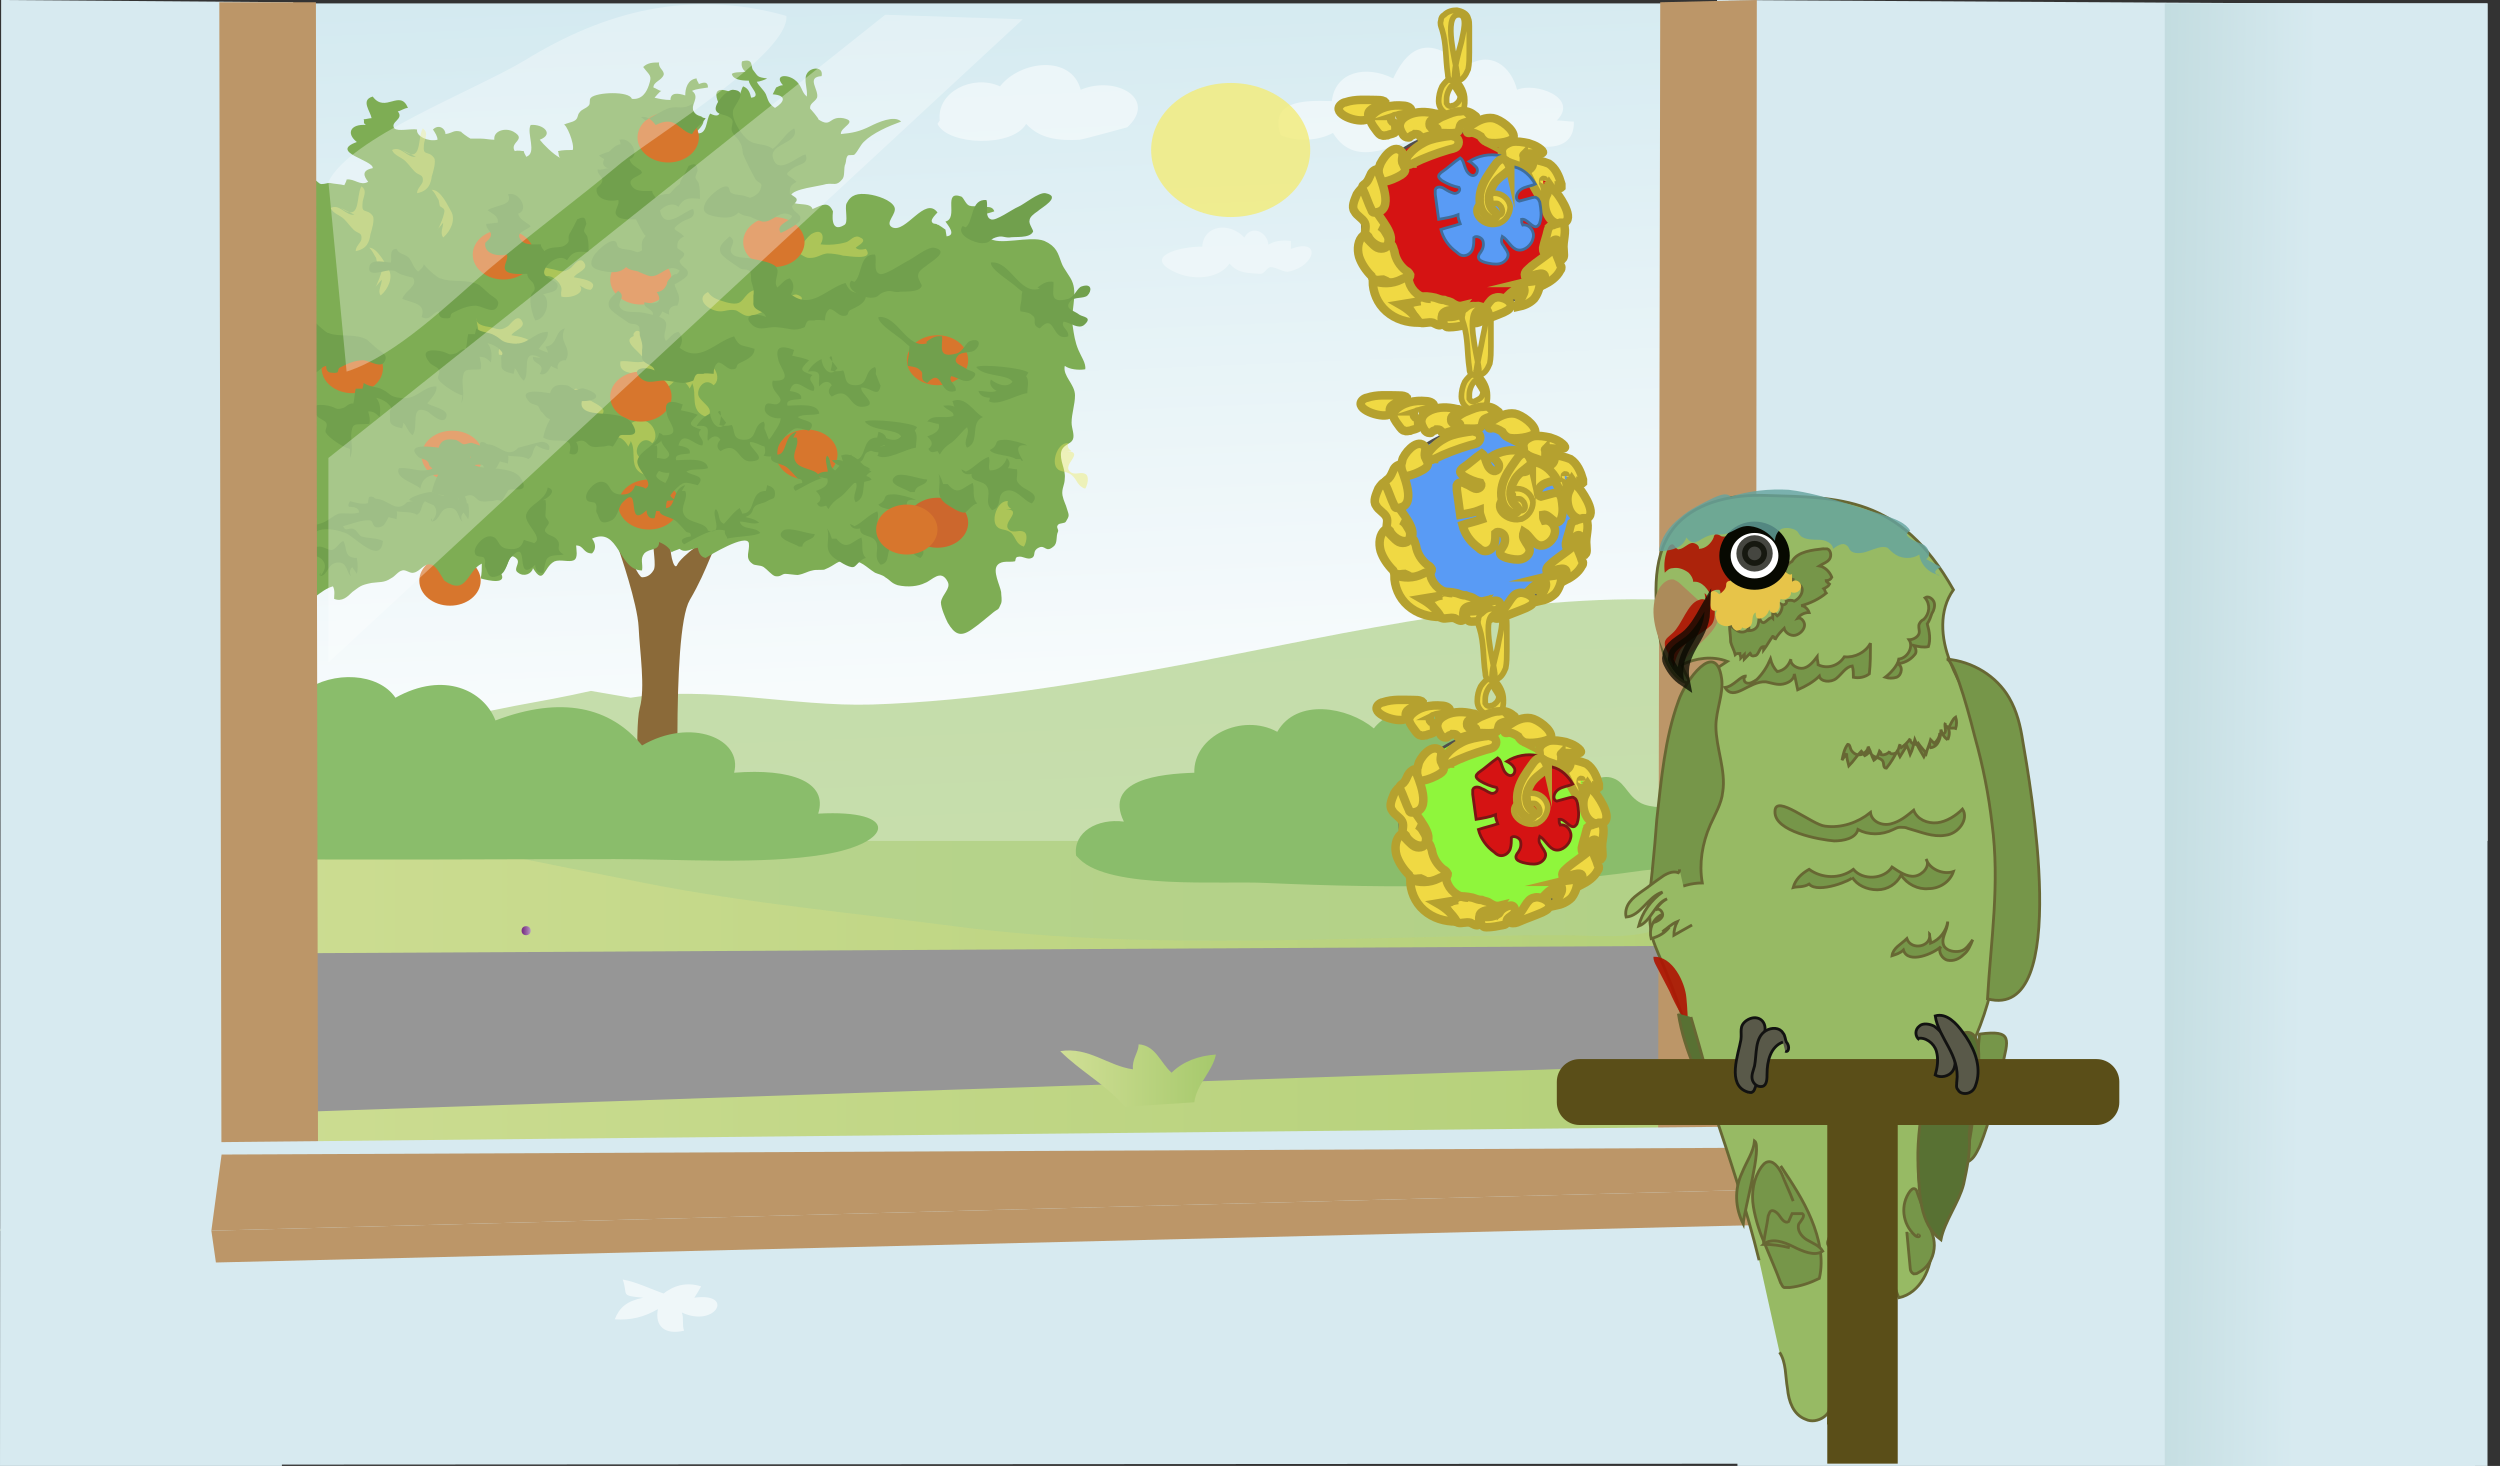 <svg xmlns="http://www.w3.org/2000/svg" id="Capa_1" x="0" y="0" version="1.0" xml:space="preserve" viewBox="0 0 220 129"><rect x="0" y="0" width="220" height="129" fill="#333333" stroke="none"/><style>.st0{fill:#924693}.st1{fill:#802123}.st4{fill:#ecc6b2}.st9{fill:#8abd6b}.st10{fill:#d7762d}.st13{opacity:.41}.st14{fill:#efe95c}.st16{fill:#71a04d}.st18{fill:#d7eaf0}.st19{fill:#bc9668}.st29{fill:#97ba64}.st29,.st30,.st32{stroke:#676733;stroke-width:.25}.st30{fill:#769649}.st32{fill:#587133}.st33{opacity:.92;fill:#ae1604}.st36,.st39,.st41{stroke-miterlimit:10}.st36{opacity:.75;fill:#070901;stroke:#070901}.st39,.st41{fill:#f0d943;stroke:#b5a12f;stroke-width:.75}.st41{stroke-width:.5}.st45{fill:#5a4e18}.st46{fill:#595949;stroke:#121211;stroke-width:.25;stroke-miterlimit:10}</style><switch><g><symbol id="Deleted_Symbol_1" viewBox="-35.7 -21.9 71.4 43.7"><path d="M-27.5 1.6c-.5 1.6-2 2.8-2.9 3.5 1.2-3.1 1.9-6.4 1.5-9C-28-2.1-27 0-27.5 1.6zm45.8 0C19.7-1.5 30.4-10.1 33-16.8c-.2 1.3-.5 2.8-.9 4.3-.7 2.5-1.6 4.9-2.5 6.5-.3.6-.6 1.3-.7 2.1C28-2.1 27 0 27.5 1.6s2 2.8 2.9 3.5c1 2.6 2.3 5.2 3.4 7.2.3.6.7 1.1 1 1.6.6 1 .9 2 .9 2.9-1-.9-2.7-1.8-5.7-2.8-5.6-2-13.7-8.2-11.7-12.4z" class="st0"/><path d="M29.1 21.8C22 20.9 8.9 10.5 7.3 8.8 6 7.4 5.9 7.4 5.9 7.5c0-.5-.5-7 1.6-11.2.2-.3.4-.7.7-1C12.8-8.5 30.6-18 30.9-20.1c.1-.9-.4-1.2-1.1-1.3l.1-.1c2.8-1.4 3.4 1.1 3 4.7-2.5 6.7-13.2 15.3-14.6 18.4C16.3 5.8 24.4 12 30 14c3 1.1 4.8 1.9 5.8 2.8-.1 3.1-3.4 5.4-6.7 5z" class="st1"/><path d="M27.5 1.6C27 0 28-2.1 28.9-3.9c-.4 2.6.3 5.8 1.5 9-1-.7-2.4-1.9-2.9-3.5z" class="st0"/><path d="M-31.2 16.4s-.5 2.2 1.7 2.5c2.2.2 17.4-8.4 17.4-8.4S-23.5 16-26 15.7c-2.5-.3-4.5-1.1-5.2.7zm43.9-6.1s12.1 9.4 18.4 9.4c.7 0 2.3-3.8-.4-2.8-3.5 1.3-18-6.6-18-6.6z" class="st4"/><path d="M5.9 5s8.2 5.9 8.7 4.9-6.2-4.5-6.2-4.5 5 .9 5.2.2c.2-.7-6.4-1.7-6.4-1.7s6.6-2.6 6.6-3.3C13.7-.2 7.5 2 7.5 2s6.8-7.8 5.9-8.2C12.5-6.5 7.3-.6 6.6.2c-.7 1-.7 4.8-.7 4.8zM-6.2 5s-8.2 5.9-8.7 4.9 6.3-4.5 6.3-4.5-5 .9-5.2.2c-.2-.7 6.4-1.7 6.4-1.7S-14 1.3-14 .6c0-.7 6.3 1.6 6.3 1.6s-6.8-7.8-5.9-8.2c.9-.3 6.1 5.6 6.8 6.4.6.8.6 4.6.6 4.6z" class="st1"/><path fill="#83368d" d="M-8.6-2.7c.1-1.5.7-2.5 1.8-2.6 4.1-.3 14.5 0 14.3 2.3v.3c-6-1-12.1-.5-16.1 0zM7.3-.3c-.3 3-.8 6.9-1.6 8-1.1 1.4-10.3 1.6-11.6.5-.7-.6-2.3-5.1-2.7-8.7 2.3-.7 7.7-1.9 15.9.2z"/><path d="M-5.7 6.4s.9 1.2 4.7 1.2c3.8 0 6.4-1.4 6.4-1.4S5 4.6 3.3 5.1c-1.7.5-3.6 1.9-5.6 1-1.9-.8-3.9-1.5-3.4.3zm-26.1-26.2s1.9 3.9 11.4 8.7c0 0-11.3-4-11.4-8.7zM17-8.4s15.5-8.2 15.2-10.9c0 0-13.1 9.5-15.2 10.9z" class="st4"/></symbol><linearGradient id="SVGID_1_" x1="0" x2="218.319" y1="88.869" y2="88.869" gradientUnits="userSpaceOnUse"><stop offset="0" stop-color="#d1df96"/><stop offset="1" stop-color="#a6c96c"/></linearGradient><path fill="url(#SVGID_1_)" d="M15.5 70.8s84.9-2.9 141.3-.4c56.4 2.5 61.6 2.3 61.6 2.3v35.6H0l15.5-37.5z"/><linearGradient id="SVGID_2_" x1="113.889" x2="120.595" y1="-91.525" y2="72.77" gradientUnits="userSpaceOnUse"><stop offset="0" stop-color="#a1d1df"/><stop offset="1" stop-color="#fff"/></linearGradient><path fill="url(#SVGID_2_)" d="M19.4.3h199.5V74H19.4z"/><path fill="#b2d18d" d="M55.5 61.4c6.9-1.1 14.2.8 21.2.6 9.3-.3 18.7-1.9 27.8-3.6 14.1-2.7 30-6.5 44.5-5.5.4 6.8-.3 13.3-.3 20.1 0 2.1.6 5.4-.8 7.3-2.1 2.7-6.6 2-10.4 2-17.8 0-36.1 1.5-53.6-.8-9.1-1.2-18.1-2-27.2-3.8-8.8-1.8-17.9-3.1-25.6-6.8-4.9-2.3-2.8-3.5 1.8-5.5 3.8-1.6 8.4-2.5 12.5-3.3 2.2-.4 4.4-.8 6.6-1.3" opacity=".72"/><path d="M94.7 75.3c-.3-2.1 1.9-3.3 4.2-3-1.8-3.7 3.2-4.2 6.2-4.3-.1-3.2 4.2-5.3 7.3-3.6 1.7-3 6.2-2.2 8.5-.3 1.4-1.9 6.7-3.4 7.2-.3 2.7-.9 4.8.1 5.1 2.6 3.5-1.1 3.2 1.3 5.4 2.3 1.1.5 2.2-.7 3.4-.2 1.1.4 1.3 1.8 2.7 2.3 2.4.8 5.3-.9 6.7 2.2 1.5 3.3-3.6 3.2-6.8 3.6-11 1.6-22.1 1.6-33.2 1.1-3.8-.2-13.7.6-16.4-2.1" class="st9"/><ellipse cx="39.6" cy="51.1" class="st10" rx="2.7" ry="2.2"/><path fill="#8b6a39" d="M59.8 74.5s-.8-18.8.9-21.7c1.7-2.9 2-4.8 2.6-5 .6-.2.9-.9 0-.8-.9.1-3.4 2-3.7 2.7-.3.7-.8-1.5-.5-2.1.3-.6.2-1.3-.1-1.4-.3-.1-1.4.4-1.5 1.2-.1.8.3 2.4 0 2.8-.3.5-.7.6-1 .6s-1.1-1.8-1.1-2.1c0-.3-.9-.2-.9-.2s1.6 4.6 1.7 6.7c.1 2.2.6 5.3.1 7.1-.5 1.8 0 10.7-.1 11.6-.2.9 3.6.6 3.6.6z"/><path fill="#7ead54" d="M42.4 49.6c0 .4 0 .9-.1 1.3.7.2 2.5.6 1.7-.6.9-.1.6-2 1.5-1.1.3.4-.4.9.1 1.2.5.4 1.2.1 1.3-.4 1 1.6.9-.1 1.9-.6.5-.2 1.3.1 1.7-.1.4-.2.2-1 .2-1.3.7 0 .6.7 1.4.7.4-.4.3-.9 0-1.3 2.4-1.1 2.3 2.8 4.4 2.8.1-.6-.2-1 .2-1.5.5-.5 1.3-.2 1.3-1 .5.2.9.5 1.1.9.1-.1.5-.2.7-.3.5.4 1 0 1.6-.1.1.4.2.8.7.9.3-.2 3.6-2.2 3.8-1.3.1.7-.4 1.3.3 1.8.2.2.7.1 1 .3.3.2.7.7 1 .8.5.1.6-.2.9-.2.2 0 .9.1 1.1.1.6-.1.8-.3 1.3-.4.3-.1 1 0 1.1-.1 1-.4 1-.8 2.1-.8s1.5.6 2.3 1.1c.2.1.7.2.9.4.5.3.5.5 1.1.7.9.2 1.8.1 2.4-.2.6-.2 1.4-1.3 2-.1.3.6-.5 1.1-.6 1.8 0 .5.4 1.4.6 1.8.6 1 1.1 1.3 2.1.6.6-.4 1.4-1.1 1.9-1.5.5-.4.4-.1.7-.8.1-.3 0-.7 0-1-.1-.6-.8-1.9-.3-2.4.4-.4 1-.2 1.5-.3.1 0 0-.4.3-.4.4-.1.8.3 1.2.1.4-.2 0-.6.6-.9.6-.3.6.5 1.3-.1.4-.3.2-.9.4-1.3.1-.2-.2-.4 0-.6.1-.2.6-.1.7-.3.3-.5.3-.5.1-1.1-.1-.4-.3-.7-.4-1.2-.1-.6.2-.9.2-1.5.1-.8-.5-1.6-.3-2.4.2-.6.8-.6 1-1 .2-.4-.1-1-.1-1.5 0-.8.3-1.6.3-2.4 0-1-1.1-1.7-.9-2.6.4.3 1.2.4 1.8.3.1-.5-.4-1.2-.6-1.7-.3-.7-.4-1.4-.5-2.1-.2-1.2.4-2.7 0-3.8-.2-.6-.8-1.2-1-1.8-.3-.8-.4-1.4-1.5-1.9-1.3-.5-4.1.5-4.9-.3 1.2-1.1-1-.7-1.3-1.1-.5-.7 1.3-1 1.8-1.2-.2-.6-.9-.3-1.5-.4-.3-.1-.4 0-.7-.1-.3-.1-.5-.7-.7-.8-1.7-.6-.2 1.9-1.4 2.2.2.3 1 1.2.1 1.3l-.1-.6c.1.1-.8-.6-.7-.4-.1-.2-.4 0-.5-.3-.1-.2.4-.7.5-.8-1.1-1.5-2.8 1.9-4 1.3-.7-.4.5-1.2.2-1.8-.3-.6-1.5-1-2.3-1.1-.9-.1-1.5 0-1.9.8-.2.4.2 1.7-.2 1.9-1.3.8-1-1.1-1-1.2-.4-.9-.9-.6-1.8-.2-.2-.8-2.3 0-1.9-1.2.2-.6 2.5-.8 3.1-1 .7-.1.9.2 1.4-.4.3-.3.1-1 .3-1.4.1-.3 0-.4.2-.7.1-.1.5 0 .6-.1.3-.3.5-.8.8-1.1.8-.8 2.2-1.4 3.3-1.8-.6-.6-2.1.1-2.7.4-1 .5-1.6.6-2.6.7-.1-.6 1.6-1.1.2-1.4-1.3-.2-1 .9-2.2.1.2.1-.8-1.1-.7-.9-.1-.5.4-.6.6-1 .2-.7-1-1.8.4-1.9.2-.9-1-.8-1.3-.2-.3.5.1 1.4 0 2-.5-.4-.4-1-1.1-1.5-.7-.5-1.8-.4-1 .5-.2 0-.4.1-.6.2l-.3.6c1.3.1 1 .7.2 1.2-.6-.4-.6-.7-.8-1.2-.2-.4-.6-.7-.8-1.1.2 0 .8-.2.9-.3-.9-.1-.8-.2-1.2-.7-.3-.3.1-1.1-1-.8-.1.3 0 .7.3.9-.4.1-.9 0-1.2.2.1.5.8.6 1.5.6 0 .5 1.2 1.4.2 1.5-.1-.4-.2-.8-.7-1-.3.3-.4 2.4-1.6.9.2-.1.3-.3.5-.4-1.6-.6-1.3.4-1.1.9.1.4.5 1.6-.7 1-.4.5-.2 2-1.3 1.7.2-.2.7-.7.7-1 0-.7-.4-.3-.8-.8-.5-.6.6-1.3-.2-1.9.4-.2.9-.2 1.4-.3 0-.5-.3-.5-.8-.3 0-.1-.2-.3-.2-.5-.8.1-1 .9-1 1.5-.6-.2-1.3-.3-1.3.4-.5 0-1-.1-1.4-.2.1-.1.4-.5.6-.6-.2 0-.4-.2-.7-.3 0-.5.7-.6.9-1.1.1-.4-.5-.6-.4-1.1-.5 0-1 0-1.4.4.6.8.8.7.5 1.6-.2.6-.6 1.3-1.5 1.2-.2-.7-3.1-.6-3.6-.1-.2.2 0 .5-.2.7-.3.3-.6.3-.8.6-.2.2-.1.5-.4.7-.3.2-.7.2-1 .4.2-.2 1 1.7.8 2.2-.4 0-.9 0-1.3.1.1.2 0 .4.2.6-.6-.3-1.5-1.2-1.8-1.6 1.3-.5.3-1.4-.8-1.3-.4.7.6 2.5-.4 2.8 0-.1-.2-.3-.2-.5-.2 0-.5-.1-.8 0-.5-.8 1.1-1-.1-1.7-.7-.4-1.8-.1-1.7.7-.4 0-.8-.1-1.2-.1h-.9c-.2-.1-.9-.6-.8-.6-.7-.2-.7.1-1.4.2 0-.5-.6-.9-1.1-.4.2.3.4.6.4.9-.8.2-1.9-.3-1.8-.9-.5-.1-1.7.2-2-.1-.4-.6.9-.8.3-1.5.2 0 .6-.3.9-.3-.7-1.7-2 .5-3.1-1-1.1.3-.2 1.3-.1 1.9-.2 0-.5.1-.7.1.1.2-.1.3.2.5-1.3-.1-1.8.7-.8 1.5-2.5.9 1.5 1.6 1.4 2.3-1 .2-.8.7-.4 1.2-.7.4-1.2-.3-1.9-.2 0 .1-.1.3-.2.5-.4-.1-.8-.1-1.3-.2-.2 0-.4.1-.7.1-.3 0-.4-.4-.8-.4-1.6.2 0 1.5-1.1 1.7-.6-.3-.5-.9-.2-1.3-1 .4-.2 1.1 0 1.7.2.4 0 .5.3.9.3.3.9.1.8.8-.6.2-.8-.4-1.5-.4s-.6.7-1.5.3c-.1.4.2.8.6 1.1-.4.2-2.3.4-2.8.1-.3.4-.6 1-.1 1.4-1.9 0-.2 1.3-.1 1.7.3.9-1.3 1.3.1 2.2-.4.1-.5.3-.8.5.2.3.5.5.8.7-.8.2-.9 1.2-.9 1.7-.1 1.4.9 1.6 1.9 2.4.3.2 1.2.9 1.4 1.2.7 1.1-1.7.8-1.5 2.1-.2 0-.5.1-.8.1-.3.7.7.9 1.3.9-.5.4-1.3.2-1.3.8.8.3 1-.4 1.6-.6.5.4 0 1 .7 1.4-.4.1-.9.1-1.3.1-1.1.1-.7 0-1.4.6-.5.4-1 .4-.7 1 .3.6.9.5 1.6.5 0 .5.1 1 .2 1.4-1 .1-1.9.3-2.8.7 0 .3.7 1.2 1 1.4.7.4 1.1.1 1.9.2.2.5-.2.4-.3.8 0-.1-.7 1-.6.9 0 .1 0 .3-.1.4-.2.2-.7 0-.7.1-.3.2-.8 0-.7.7.9.3 1.3-.1 2.1.6.6.6.6 1.5 1.7.5.5.3.1.7.4 1.1.3.4 1.1.5.9 1.1-.8-.1-.5.4-.9.7-.5.3-.9.3-1.4.6-.7.5-1.2 2-.4 2.6.2.1 1.3.3 1.6.3.9.2.9.2 1.7 0 1.1-.4 2-1.6 3.1-1.9.2.4.1.8.1 1.1.7.3 1.2-.2 1.6-.6.7-.5.7-.6 1.7-.8.7-.1 1.1 0 1.7-.4.4-.2.6-.6 1-.7.3-.1.7.3 1 .2.6-.1.9-.9 1.6-.7.4.1.9 1.1 1.1 1.4 2 1.4 2-.9 3.3-1.5"/><g class="st13"><path d="M33 25.3c.1 0 .7-1.5.6-1.7 0-.2-.4-.3-.4-.4l-.1-.5c-.2-.3-.3-.6-.6-.9.7 0 1.4 1.4 1.7 1.9.4.7 0 1.7-.7 2.3-.3-.4.1-.9.1-1.4M30 18.3c1.8 1.3 1.3-1 1.8-1.9.6.4.1 1 .1 1.5-.1 1 .4.4.9 1.1.2.3-.1 1.3-.2 1.6-.1.7-.3 1.3-1.3 1.5 0-.4.4-.7.5-1 .1-.7-.3-.5-.7-.9-.3-.3-.5-.6-.8-.9-.4-.4-1-.5-1.2-1 .8-.4 1.3.7 2.1.6m35.6 7.7c.7.1 1.7 0 2.3-.2.3-.1.7-.7 1.2-.4.7.3-.2.7-.4.9.2.2.6.2.9.1.8 1.1-1.5.6-2 .6-.3-.1-1-.2-1.4-.2-.7.1-.8.4-1.6.4-.4 0-.9-.5-1.1-.5-.5-.1-.9.1-1.3.1-1 0-2.3-1.1-1.1-1.7.4.6 1 .7 1.6.9 1.5.4 1.3-.3 2.1-.9 1-.6 1.1.3.8.9zm21.7 18.2c1.7.1-.6 1.3.4 1.9.4.2.8-.1 1.2.1.4.2.2 1 0 1.3-.7-.2-.7-.8-1.1-1.2-.5-.4-1-.2-1.3-.6-.5-.6.1-2.3 1-2.2-.1.3 0 .5.3.7m-36.6-8.6c.1-.5-1.4-1.9-2.1-1.5-1.1.5 1.1 1.6 1 2.2-.7.2-1.4-.1-2.1 0-.2 1.1 1.1 1 1.9 1.2.4.1.7.4 1.1.5.5.2 1 0 1.2.5.4-.2.5-.6 1-.6.4 0 .8.6.9.8 0-.1.2-.3.2-.5.6 1-.3 2.5 1.3 3 .8-.7-.4-1.2-.7-1.8-.3-.6.5-1.8 1.3-1 .7-.6 0-2.2-1.2-2-.6.1-.8.4-1.5.5-.6 0-1 0-1.5-.3-.8-.6 0-.6-.1-1.1-.1-.4-1.2-.8-1.5-1.1-.3-.2-.8-1.2-1.2-.6-.3.4.8.9.1 1.1m-8.3-5.9c.5-.5 1.2 0 1.5.4.5.6.1.6.2 1.2.8.2 2.2-.2 1.6-1 .3.2.6.4 1 .4.8-.8-1-1-1.5-1.1.2-.4 1.1-.6 1-1.1-.4-1-1.1.2-1.3.3-.6.4-.8.3-1.5.1-.6-.1-1.3-.2-1.3-.8" class="st14"/></g><g class="st13"><path d="M38.5 20.2c.1 0 .7-1.5.6-1.7 0-.2-.4-.3-.4-.4l-.1-.5c-.2-.3-.3-.6-.6-.9.8 0 1.4 1.4 1.7 1.9.4.7 0 1.7-.7 2.3-.3-.4 0-.9 0-1.3m-3.6-6.4c1.8 1.3 1.3-1 1.8-1.9.6.4.1 1 .1 1.5-.1 1 .4.4.9 1.1.2.3-.1 1.3-.2 1.6-.1.7-.3 1.3-1.3 1.5 0-.4.4-.7.5-1 .1-.7-.3-.5-.7-.9-.3-.3-.5-.6-.8-.9-.4-.4-1-.5-1.2-1 .8-.4 1.3.7 2.1.6m35.6 7.7c.7.1 1.7 0 2.3-.2.3-.1.7-.7 1.2-.4.7.3-.2.7-.4.9.2.2.5.2.9.1.8 1.1-1.6.6-2 .6-.3-.1-1-.2-1.4-.2-.7.1-.8.4-1.6.4-.4 0-.9-.5-1.1-.5-.5-.1-.9.1-1.3.1-1 0-2.3-1.1-1.1-1.7.4.6 1 .7 1.6.9 1.5.4 1.3-.3 2.1-.9 1-.6 1.2.3.8.9zm21.7 18.2c1.7.1-.7 1.3.4 1.9.4.2.8-.1 1.2.1.4.2.2 1 0 1.3-.7-.2-.7-.8-1.2-1.2-.5-.4-1-.2-1.3-.6-.5-.6.1-2.3 1-2.2-.1.3 0 .5.3.7m-36.5-8.6c.1-.5-1.4-1.9-2.1-1.5-1.1.5 1.1 1.6 1 2.2-.7.2-1.4-.1-2.1 0-.2 1.1 1.1 1 1.9 1.2.4.1.7.4 1.1.5.5.2 1 0 1.2.5.4-.2.5-.6 1-.6.4 0 .8.6.9.8 0-.1.2-.3.2-.5.5 1-.3 2.5 1.3 3 .8-.7-.4-1.2-.7-1.8-.3-.6.5-1.8 1.3-1 .8-.6 0-2.2-1.2-2-.6.1-.8.4-1.5.5-.6 0-1 0-1.5-.3-.8-.6 0-.6-.1-1.1-.1-.4-1.2-.8-1.5-1.1-.3-.2-.8-1.2-1.2-.6-.3.4.8.9.1 1.1m-8.2-5.9c.5-.5 1.2 0 1.5.4.4.6.1.6.2 1.2.8.2 2.2-.3 1.6-1 .3.2.6.4 1 .4.8-.8-1-1-1.5-1.1.2-.4 1.1-.6 1-1.1-.4-1-1.1.2-1.3.3-.6.4-.7.3-1.5.1-.5-.1-1.3-.2-1.3-.8" class="st14"/></g><ellipse cx="44.3" cy="22.4" class="st10" rx="2.7" ry="2.2"/><ellipse cx="82.5" cy="46" fill="#cc672d" rx="2.7" ry="2.2"/><ellipse cx="68.1" cy="21.3" class="st10" rx="2.7" ry="2.2"/><ellipse cx="56.4" cy="34.9" class="st10" rx="2.7" ry="2.2"/><ellipse cx="58.8" cy="12.1" class="st10" rx="2.7" ry="2.2"/><ellipse cx="57.1" cy="44.4" class="st10" rx="2.7" ry="2.2"/><ellipse cx="56.4" cy="24.6" class="st10" rx="2.7" ry="2.2"/><ellipse cx="71" cy="40" class="st10" rx="2.7" ry="2.2"/><ellipse cx="39.8" cy="40.1" class="st10" rx="2.7" ry="2.2"/><ellipse cx="82.5" cy="31.7" class="st10" rx="2.7" ry="2.2"/><ellipse cx="31" cy="32.4" class="st10" rx="2.7" ry="2.2"/><path d="M66 17.4c.4-.1.8-.4.9-.7.3-.7-.1-.5-.4-.9-.4-.7-.8-1.5-1.1-2.2-.1-.3 0-.6-.3-1.1-.2-.4-.6-.6-.7-1-.1-.3.2-.8 0-1-.4-.5-1.2-.3-1.4-.8-.2-.5.9-1.8 1.5-1.8 1.5.1 0 1.4 0 1.9-.1.7.6 1.8 1.1 2.3.7.8 1.6.4 2.4 1 .7-.5 1.2-1.5 1.9-1.8.5 1.3-2.1 1.3-1.9 2.5.4 1.8 2.3-.2 2.9-.2.3.9-.6.8-1.1 1.2-1 .7-.4.5.3 1.2-.6.3-.6.6-.6 1 0 .1.5.3.6.5.1.3-.4.5-.4.7.2.6.9.6.7 1.2-.1.3-1.4 1-1.7 1.1-.5-.8.9-1 1-1.5-1.1-.7-1.6.6-2.6.5-.1 0-1.1-.4-1-.4-.3-.1-.8-.1-1.1-.4-.5.5-1.1.5-1.8.4-1.2-.2-1.5-.5-1.1-1.3.2-.4 1.2-1.4 1.8-1.4.4 0 .2.5.5.6.4.2.8.1 1.3.3m19 2.6c.1 0 .2.1.3.1.7-.6.4-2.5 1.8-2.4.2.4-.2 1.5.4 1.7.4.2 1.9-.9 2.4-1.1.5-.2 1.8-1.3 2.4-1.2 1.5.3-.4 1.3-.7 1.6-.3.2-.7.5-.7.8-.1.3.4.9.3 1-.3.6-1.6.4-2.1.5-.5 0-.6-.2-1.2 0s-.4.5-1.2.5c-.6 0-2.3-.7-1.7-1.5M73 31.5c0-.1.1-.2.2-.1.1.4 0 .8-.1 1.2.3.1.7.1 1.1 0 .3.5 0 1.3 1.1 1.3 1.2 0 .7-1.3 1.7-1.6.2.3 0 .5.1.7 0-.1.4 1.1.4.9-.2 1.2-.8.2-1.7.2-.2.5 1.7 1.6.1 1.7-1.2.1-1.1-1.9-2.7-.9-.4-.3-.3-.7 0-1-.3-.5-.8-.3-1.1.1-.2-.6.5-1.5-1-1.3.2-.4.7-.9 1.2-1.1 0 .6.7 1.8 1.4.8M57 39.5c.2-.2.5-.3.8-.3.1.5 0 .9 0 1.4 0 .2.3.4.3.6 0 .2-.5.6-.3.8.3.4.8.4 1.1.8.3.5-.3.7.5 1.2-.5.1-1.1 0-1.4.3-.2.1-.3 1-.4 1.3-.5.1-.7-.3-.7-.7-1.9 1.8-.4-2.5-2.1-.7-.4.4-.4 1.3-1 1.6-1.1.5-1-.2-1.3-.7-.1-.2.1-.5-.1-.8-.1-.2-.7 0-.8-.4-.2-.5.7-1.6 1.4-1.5.8.1.5 1 1.5 1.1.8.1 1.2-.2 1.4-.8.2.1.7.1.9.3.9-.5-.9-1.7-.7-2.5.3-1 1.7-1.2 1.9-2.4.7.2.3.7-.2 1m-6.6-3.8c1.6 0 1.7-.7.2-1.1-.2-.1-.5.1-.8.1-.3-.1-.5-.4-.8-.4-.7-.1-1.2 0-1.4.7-.7-.1-3-.5-1.8.8.2.2.7.2.8.4l.2.4c.3.2.3.5.8.7-.3.5-.5 1.1-.6 1.6 1.1.7 2.8-.4 2.3 1.4.9.4.9-.6.6-1 .9-.4.9.3 1.4.4.5.1.4 0 .9 0 .4 0 .5-.2.9 0 .1 0 .5-.8.6-.9.1-.4 2 .4 1.2-1-.3-.6-1-.8-1.7-.9-.9-.2-3.1.1-2.8-1.2zM38 45.9c.4-.5.6-1 .1-1.5-.7-.6-1.5-.1-2.1-.4.1-.3 1.5-.7 1.9-.7.4 0 .7.3 1.1.3.4-.1.6-.6 1-.8.4.6 0 1.5 1.2 1.5.1.5.1 1.1 0 1.4-.1-.2-.3-.4-.4-.6-.2.2-.3.5-.1.8-.4-.2-.3-1.2-1.1-1.2-1 0-.8 1.1-1.6 1.2-.1-.1-.1-.2 0-.3m42.1-2.3c-.4-.3-2.2-.7-1.3-1.4.5-.4 2.2.3 2.8.3-.1.6-1 .4-1.1 1.1m2.2-3.3c.3-.5.5-.7 1.1-1.1.5-.4.9-1 1.3-1.3.3.6-.4 1.2 0 1.8 1.2-.5.2-2.2 1.4-2.7-.8-.4-1.5-1.9-2.7-1.4.1.1.1.4.2.5-.4-.2-.7-.1-1-.1.3.4 1 .5.9.9-.8.3-1.8-.2-2.3.5.3 0 .7.2 1 .2.2.6-.4.9-1 1.1.4.4.6.7.1 1.1.2.4.4.3.8.2m.9 2.9c.9 1.1 1.3.3 2.2-.1.2.6-.1 1.3.4 1.8-.5.1-.9.8-1.1.8-.4.1-1.4-.6-1.7-.8-1-.8-.3-1.5-.6-2.6.2.3.3.6.4.9m6.8-2.2c.1.2.2.2.2.1-.3-.5-.9-1.5.4-1.3-.3-.2-1.5-.5-1.9-.5-1.3 0-.4.4-1.4.9.3.5 1.7.4 2.3.8m1.1-7.6c-.3-.4-4.1-.8-4.6-.5.7.9 2.8.6 3.2 1.3-.5.6-1.4.2-1.9-.2-.2.4.1.8.5 1-.5.2-1 0-1.6 0 .1.4.5.6 1 .6 0 .1 0 .2-.1.3.8.5 2.5-.6 3.4-.7 0-.5.2-1.1-.1-1.5m-24-7.1c.1-.5-.1-.9-.2-1.3 0-.1 0-.8-.1-.8-.3-.3-.6-.1-.9-.3-.4-.3-1.6-1-1.7-1.4-.2-.6.3-.9.8-1.4.8.5-.2 1 .2 1.5s1.3.3 1.9.5c.5.1 1.7.3 2 .7.4.5-.3 1.2.1 1.8.4-.3.6-.7 1.1-.8.4.4.4.9.1 1.4 1.8 1.4 3.1-.5 4.8-1 .5 1 .6.7 1.8 1.1 0 .7-.8 1-1.4 1.3-.3.2 0 .5-.6.5-.4 0-.8-.6-1.2-.6-.3.2-.4.6-.4 1-.2 0-.8-.1-.9 0h-.5c-.3.1-.3.5-.4.6-1 .4-1.2.1-2.4 0-.8-.1-1.5.4-2.2-.2-1-.9.4-1.1 1.2-.7-.1-.6-1.2-.5-1.1-1.3M56.4 15c-.4-.3-.9-.5-1-1 1-.3.1-2-.9-1.7.5 1-1 .9-1.8 1.4.4.3 1 .5.9 1.1-.3 0-.7.2-1 .1-.1.4.5.7.4 1 0 .3-.5.6-.5.7-.1.9 1 1.2 1.9 1 .2.4-.5 1-.1 1.4.3.4 1.4.3 1.9.3 0 .5.5.6.6 1 .2.6-.2.5-.3 1-.1.5.1 1.5.4 2.1 1-.1 1.4-1.8.7-2.3.3-.1 1.1-.2 1.2-.4.4-.7-.9-.8-1.1-1.3-.2-.6 1.2-1.9 2-1.2.5-.8.9-.8 1.9-.7 0-.5 0-.9-.1-1.3 0-.2-.3-.4-.3-.6 0-.1.2-.6.2-.6-.1-.3 0-.8-.8-.4 0 0-.6 1.2-.7 1.3-.2.5.2.6-.4 1-.5.3-1.2 0-1.8.5-.1-.2-.3-.3-.3-.6-.6 0-1.3.1-1.7-.3-.7-.8.5-.9.8-1.3" class="st16"/><path d="M68.4 40.1c0-.8.1-1 .7-1.7.9-.9.9-.8 2.1-.5.8-.9-.5-.8-1-1.2.5-.3 1.3-.1 1.9-.3-.1-1-2-.7-2.8-.7-.2-.6.7-.5 1.2-.6.1-.5-.5-.6-1-.7.4-1.4 1.4 0 2.1 0 .3-.6-.7-.9-.1-1.4-1.2-.4-1.1-.5-.3-1.3-.5-.2-1-.3-1.5-.4.1-.1.1-.4.2-.5-1.3-.5-1.7-.2-1.4.9.2.8 1.4 1.9-.5 1.8-.3 1 1.2 1.5.5 2-.4.3-1.1-.4-1.2.4-.1.6.8 1 1.4.9 0 .5-.5 1.1-.8 1.6-.2.3-.4.4-.6.7-.1.3.2.6-.1 1 .3.1.7.1 1 0M37.3 23.2c0 .3-.3.5-.5.7-.4-.3-.5-.8-.8-1.2-.4-.4-.9-.3-1.1-.8-.7 0-.4.8-.5 1.2-.5 0-1.8-.4-1.9.4-.2 1 1.5.2 1.9.3.5 0 .5.2.8.3-.1 0 1.2.4 1.1.3.6.7-.7 1.2-.9 1.9 1 .4 2.1.4 1.7 1.6.8.4.9-.4 1.5-.5 0 .3.1.6.5.6.9.1.3-.3.8-.5.6-.3 1.2-.6 2-.6.7.1 1.6.8 1.9 0 .2-.5-.3-.7-.7-1-.2-.2-.8-.7-.9-.8-1-.6-2.5-.2-3.4-.6-.2.1-1.6-1.2-1.5-1.3zm3.3 12.3c.3-.6.1-1.4.1-2 .1-1.2.3-.9 1.6-1 .1-.4 0-.7-.1-1.1.5 0 .7.2 1 .5.1-.6.1-1.2-.3-1.7.4.1.6.2.9.4.7.6.3.5.3.9.1.8-.3 1.1 1.1 1.4 0-.1.1-.3.1-.5.3.3.4.8.8 1.1.6-.7-.3-2.8 1.3-2.1.2.1 1.5 1.4 1.7.4.1-.6-1.2-.8-1.7-1.1.4-.5.9-1 .8-1.5-1.3 0-1.7 1.3-3.3 1-.8-.1-.8-.4-1.4-.7-.5-.3-1.1-.2-1.6-.6 0 .2-.1.4-.1.5h-.6c-.1.4-.1.9-.2 1.3-.5 0-.6.3-.9.4-.7.2-.5 0-1.3-.2-1.1-.2-1.8 0-1 1 .1.2.7.4.8.6.2.3-.2.7 0 .9.2.4 1.6 1.3 2.1 1.4m4.9 4.6c-.9 1-1.6-.2-2.6-.3-.3 0-.2-.2-.6-.2-.3 0-.1.6-.3.6-.5.1-1.1-.1-1.5-.2-.1.2-.2.3-.1.5.5 0 .9.1.9.5-.6.2-1.3 0-1.8.1-.5.2-.9.6-1.4.8-1.3.5-1.8-.1-3.1 0-.4.9 1.4 1.3 1.9 1.8.2-1.5 1.8-1.4 3.2-.9.8.3 3.1 2.9 3.3.7-.6-.3-1.3-.2-1.9-.5-.2-.1-.4-.5-.6-.6-.4-.3-.8.3-1-.3.8-.2 1.7-.6 2.4-.5.3.1.1.7.8.6.5-.1.6-.6.8-.9.2.1.5.1.7.2 0-.2.1-.5 0-.7.6.1 1.3 0 1.8.3.5-.3.3-.8.7-1.2.3.2.8.4 1.1.4.2-.4-.2-.8-.8-.7m43.8-13.6c.4-.3.8-.6 1.4-.5.1.8-.5 2 1.3 1.5.6-.2.8-1 1.2-1.1.9-.3.9.4.5.8-.3.3-1.2.1-1.5.5-.6.7.3.8.8 1.2.3.2 1.2.2.4.9-.5.4-1.2-.2-1.8-.3-.3.5.5.7.4 1.3-1.5.5-1.1-2.2-2.5-.7-.8-.3-.2-.8-.6-1.1-.3-.3-.5-.3-1.1-.4-.1-.4.1-.8.1-1.2 0-.8.3-.3-.4-.9-.5-.5-2.4-1.6-2.3-2.2 1.7-.2 2.5 2.9 4.3 2.3M85 41.5c.7-.3 1.2-1 2-1.3.2.4-.1.8.1 1.2.8 0 1.3-.5 1.5-1.1.3.3.3.6.1.9.2 0 .6.1.8.1.1.9-.3.9.4 1.5.5.4 1.7.7.9 1.5-.7-.2-1.4-1.4-2.3-1.1-.9.3-.2 1.4-1.2 1.7-.7-.7-.1-1.3-.4-2-.3-.7-1.5-.4-1.4-1.2-.4.1-.8 0-.9-.4" class="st16"/><path d="M69.8 38.5h.3c.3.7-.5 1.4-.1 2.1.4.8 2 .6 2.1 1.4 1.5.4.2-1.5.7-1.9.4.4.1 1 .7 1.3.5-.5.8-1 1.4-1.4 0 .1.2.3.2.5 1.3 0 .6-2 2.1-2 0-.1.1-.4.1-.5.4.1.7.3.7.7 0 .6-.2.4-.7.7-.3.2-.6.2-1 .4-.4.3-.1.7-.9 1 .4.1.9.2 1.2.5-.5.2-1.1-.1-1.7-.1.2.8 1.4.4 1.8 1-.4.3-2.2.3-2.9.5 0-.2-.3-.4-.2-.7-1-.4-2.8.8-3.6 1.2-.4-.4 0-.6.6-.7 0-.5-.3-.2-.5-.5-.1-.1-.7-.8-.9-.9-.5-.4-1.8-.3-1.2-1.2 1.4.6.8-1.6 2.1-1.9M59.6 26.9c.6-1.2-.7-1.5-.1-2.8-.9.2-.6 1.5-1.7 1.6.6 1-.1 1.1-1.1.9-.1.7 1.2.5.6 1.5.5.2.8-.3 1-.7.1.1.4.2.6.3-.1-.3 0-.7.5-.8" class="st16"/><path d="M56.1 22.2c.4-.1.8-.4.9-.8.3-.7-.1-.4-.4-.9-.4-.7-.8-1.5-1.1-2.2-.1-.3 0-.6-.3-1.1-.2-.4-.6-.6-.7-1-.1-.3.2-.8 0-1-.4-.4-1.1-.2-1.4-.7-.2-.5.9-1.8 1.5-1.8 1.5.1 0 1.4 0 1.9-.1.7.6 1.8 1.1 2.3.7.8 1.6.4 2.4 1 .7-.5 1.2-1.5 1.9-1.8.5 1.3-2.1 1.3-1.9 2.5.4 1.8 2.3-.2 2.9-.2.3.9-.6.8-1.1 1.2-1 .7-.4.5.3 1.2-.6.3-.6.6-.6 1 0 .1.5.3.6.5.1.3-.4.5-.4.7.2.6.9.6.7 1.2-.1.3-1.4 1-1.7 1.1-.5-.8.9-1 1-1.5-1.1-.7-1.6.6-2.6.5-.1 0-1.1-.4-1-.4-.3-.1-.8-.1-1.1-.4-.5.5-1.1.5-1.8.4-1.2-.2-1.5-.5-1.1-1.3.2-.4 1.2-1.4 1.8-1.4.4 0 .2.5.5.6.4.2.8.1 1.3.3m19.1 2.6c.1 0 .2.1.3.1.7-.6.4-2.5 1.8-2.4.2.4-.2 1.5.4 1.7.4.2 2-.9 2.4-1.1.5-.2 1.8-1.3 2.4-1.2 1.5.3-.4 1.3-.7 1.6-.3.2-.7.5-.7.8-.1.3.4.9.3 1-.3.6-1.6.4-2.1.5-.5 0-.6-.2-1.2 0s-.4.5-1.2.5c-.6 0-2.3-.7-1.7-1.5M63.2 36.3c0-.1.1-.2.2-.1.1.4 0 .8-.1 1.2.3.1.7.1 1.1 0 .3.5 0 1.3 1.1 1.3 1.2 0 .7-1.3 1.7-1.6.2.3 0 .5.1.7 0-.1.4 1.1.4.9-.2 1.2-.8.2-1.7.2-.2.5 1.8 1.6.1 1.7-1.2.1-1.1-1.9-2.7-.9-.4-.3-.3-.7 0-1-.3-.5-.8-.3-1.1.1-.2-.6.5-1.5-1-1.3.2-.4.7-.9 1.2-1.1 0 .6.7 1.8 1.4.8m-16.7 7.1c.2-.2.5-.3.8-.3.1.5 0 .9 0 1.4 0 .2.3.4.3.6 0 .2-.5.6-.3.8.3.4.8.3 1.1.8.3.5-.3.7.5 1.2-.5.1-1.1 0-1.4.3-.2.1-.3 1-.4 1.3-.5.1-.7-.3-.7-.7-1.9 1.8-.4-2.5-2.1-.7-.4.4-.4 1.3-1 1.6-1.1.5-1-.2-1.3-.7-.1-.2.1-.5-.1-.8-.1-.2-.7 0-.8-.4-.2-.5.7-1.6 1.4-1.5.8.1.5 1 1.5 1.1.8.1 1.2-.1 1.4-.8.2.1.7.2.9.3.9-.5-.9-1.7-.7-2.5.3-1 1.7-1.2 1.9-2.4.7.2.3.7-.2 1m-6.6-3.8c1.6 0 1.7-.7.2-1.1-.2-.1-.5.1-.8.1-.3-.1-.5-.4-.8-.4-.7-.1-1.2 0-1.4.7-.7-.1-3-.4-1.8.8.2.2.7.2.8.4.1 0 .2.4.2.4.3.2.3.5.8.7-.3.5-.5 1.1-.6 1.6 1.1.7 2.8-.4 2.3 1.4.9.4.9-.6.6-1 .9-.4.9.3 1.4.4.5.1.4 0 .9 0 .4 0 .5-.2.9 0 .1 0 .5-.8.6-.9.1-.4 2 .4 1.2-1-.3-.6-1-.8-1.7-.9-.9-.2-3.1.1-2.8-1.2zM28.2 50.7c.4-.5.6-1 .1-1.5-.7-.6-1.5-.1-2.1-.4.1-.3 1.5-.7 1.9-.7.4 0 .7.3 1.1.3.4-.1.6-.6 1-.8.4.6 0 1.5 1.2 1.5.1.5.1 1.1 0 1.4-.1-.2-.3-.4-.4-.6-.2.2-.3.5-.1.8-.4-.2-.3-1.2-1.1-1.2-1 0-.9 1.1-1.6 1.2-.1-.1-.1-.2 0-.3m42.1-2.3c-.4-.3-2.2-.7-1.4-1.4.5-.4 2.2.3 2.8.3-.1.6-1 .4-1.1 1.1m2.3-3.3c.3-.5.5-.7 1.1-1.1.5-.4.9-1 1.3-1.3.3.6-.4 1.2 0 1.8 1.2-.5.2-2.2 1.4-2.7-.8-.4-1.5-1.9-2.7-1.4.1.1.1.4.2.5-.4-.2-.7-.1-1-.1.3.4 1 .5.9.9-.8.3-1.7-.2-2.3.5.3 0 .7.2 1 .2.2.6-.4.9-1 1.1.4.4.6.8.1 1.1.2.4.4.3.8.2m.9 2.9c.9 1.1 1.3.3 2.2-.1.2.6-.1 1.3.4 1.8-.5.1-.9.8-1.1.8-.4.1-1.4-.6-1.7-.8-1-.8-.3-1.5-.6-2.6.2.3.3.6.4.9m6.8-2.2c.1.2.2.2.2.1-.3-.5-.9-1.5.4-1.3-.3-.2-1.5-.5-1.9-.5-1.3 0-.4.4-1.4.9.3.5 1.7.4 2.3.8m1.1-7.6c-.3-.4-4.1-.8-4.6-.5.7.9 2.8.6 3.2 1.3-.5.6-1.4.2-1.9-.2-.2.4.1.8.5 1-.5.2-1 0-1.6 0 .1.4.5.6 1 .6 0 .1 0 .2-.1.3.8.5 2.5-.6 3.4-.7 0-.5.2-1.1-.1-1.5m-24-7.1c.1-.5-.1-.9-.2-1.3 0-.1 0-.8-.1-.8-.3-.3-.6-.1-.9-.3-.4-.3-1.6-1-1.7-1.4-.2-.6.3-.9.8-1.4.8.5-.2 1 .2 1.5s1.3.3 1.9.4c.5.1 1.7.3 2 .7.4.5-.3 1.2.1 1.8.4-.3.6-.7 1.1-.8.4.4.4.9.1 1.4 1.8 1.4 3.1-.5 4.8-1 .5 1 .6.7 1.8 1.1 0 .7-.8 1-1.4 1.3-.3.2 0 .5-.6.5-.4 0-.8-.6-1.2-.6-.3.2-.4.6-.4 1-.2 0-.8-.1-.9 0h-.5c-.3.1-.3.5-.4.6-1 .4-1.2.1-2.4 0-.8-.1-1.5.4-2.2-.2-1-.9.4-1.1 1.2-.7-.1-.6-1.2-.5-1.1-1.3m-9.9-11.5c-.4-.3-.9-.5-1-1 1-.3.1-2-.9-1.7.5 1-1 .9-1.8 1.4.4.3 1 .5.9 1.1-.3 0-.7.1-1 .1-.1.4.5.7.4 1 0 .3-.5.6-.5.7-.1.9 1 1.2 1.9 1 .2.4-.4 1-.1 1.4.3.4 1.4.3 1.9.3 0 .5.5.6.6 1 .2.6-.2.5-.3 1-.1.5.1 1.5.4 2.1 1-.1 1.4-1.8.7-2.3.3-.1 1.1-.2 1.2-.5.4-.7-.9-.8-1.1-1.3-.2-.6 1.2-1.9 2-1.2.5-.8.9-.8 1.9-.7 0-.5 0-.9-.1-1.3 0-.2-.3-.4-.3-.6 0-.1.2-.6.2-.6-.1-.3 0-.8-.8-.4 0 0-.6 1.2-.7 1.3-.2.5.2.6-.4 1-.5.3-1.2 0-1.8.5-.1-.2-.3-.3-.3-.6-.6 0-1.3.1-1.7-.3-.7-.8.5-.9.8-1.3" class="st16"/><path d="M58.6 44.9c0-.8.1-1 .7-1.7.9-.9.9-.8 2.1-.5.8-.9-.5-.8-1-1.2.5-.3 1.3-.1 1.9-.3-.1-1-2-.7-2.8-.7-.2-.6.7-.5 1.2-.6.1-.5-.5-.6-1-.7.4-1.4 1.4 0 2.1 0 .3-.6-.7-.9-.1-1.4-1.2-.4-1.1-.5-.3-1.3-.5-.2-1-.3-1.5-.4.1-.1.1-.4.2-.5-1.3-.5-1.7-.2-1.4.9.2.8 1.4 1.9-.5 1.8-.3 1 1.2 1.5.5 2-.4.3-1.1-.4-1.2.4-.1.6.8 1 1.4.9 0 .5-.5 1.1-.8 1.6-.2.3-.4.4-.6.7-.1.3.2.6-.1 1 .3.1.7.1 1 0M27.4 28c0 .3-.3.5-.5.7-.4-.3-.5-.8-.8-1.2-.4-.4-.9-.3-1.1-.8-.7 0-.4.8-.5 1.2-.5 0-1.8-.4-1.9.4-.2 1 1.5.2 1.9.3.5 0 .5.2.8.3-.1 0 1.2.4 1.1.3.6.7-.7 1.2-.9 1.9 1 .4 2.1.4 1.7 1.6.8.4.9-.4 1.5-.5 0 .3.1.6.5.6.9.1.3-.3.8-.5.6-.3 1.2-.6 2-.6.7.1 1.6.8 1.9 0 .2-.5-.3-.7-.7-1-.2-.2-.8-.7-.9-.8-1-.6-2.5-.2-3.4-.6-.1.1-1.5-1.2-1.5-1.3zm3.4 12.3c.3-.6.1-1.4.1-2 .1-1.2.3-.9 1.6-1 .1-.4 0-.7-.1-1.1.5 0 .7.2 1 .5.1-.6.1-1.2-.3-1.7.4.1.6.2.9.4.7.6.3.5.3.9.1.8-.3 1.1 1.1 1.4 0-.1.1-.3.1-.5.3.3.4.8.8 1.1.6-.7-.3-2.8 1.3-2.1.2.1 1.5 1.4 1.7.4.1-.6-1.2-.8-1.7-1.1.4-.5.9-1 .8-1.5-1.3 0-1.7 1.3-3.3 1-.8-.1-.8-.4-1.4-.7-.5-.3-1.1-.2-1.7-.6 0 .2-.1.4-.1.5h-.6c-.1.4-.1.9-.2 1.3-.5 0-.6.3-.9.4-.7.2-.5 0-1.3-.2-1.1-.2-1.8 0-1 .9.1.2.7.4.8.6.2.3-.2.7 0 .9.2.4 1.5 1.3 2.1 1.4m5 4.7c-.9 1-1.6-.2-2.6-.3-.3 0-.2-.2-.6-.2-.3 0-.1.6-.3.6-.5.1-1.1-.1-1.5-.2-.1.2-.2.3-.1.5.5 0 .9.1.9.5-.6.2-1.3 0-1.8.1-.5.2-.9.6-1.4.8-1.3.5-1.8-.1-3.1 0-.4.9 1.4 1.3 1.9 1.8.2-1.5 1.8-1.4 3.2-.9.8.3 3.1 2.9 3.3.7-.6-.3-1.3-.2-1.9-.4-.2-.1-.4-.5-.6-.6-.4-.3-.8.3-1-.3.8-.2 1.7-.6 2.4-.5.3.1.1.7.8.6.5-.1.6-.6.8-.9.2.1.5.1.7.2 0-.2.1-.5 0-.7.6.1 1.3 0 1.8.3.5-.3.3-.8.7-1.2.3.2.8.4 1.1.4.2-.4-.2-.8-.8-.7m43.8-13.7c.4-.3.8-.6 1.4-.5.1.8-.5 2 1.3 1.5.6-.2.8-1 1.2-1.1.9-.3.9.4.4.8-.3.3-1.2.1-1.5.5-.6.7.3.8.8 1.2.3.2 1.2.2.4.9-.6.4-1.2-.2-1.8-.3-.3.5.5.7.4 1.3-1.5.5-1.1-2.2-2.5-.7-.8-.3-.2-.8-.6-1.1-.3-.3-.5-.3-1.1-.4-.1-.4.1-.8.1-1.2 0-.8.2-.3-.4-.9-.5-.5-2.4-1.6-2.3-2.2 1.7-.2 2.5 2.9 4.3 2.3m-6.4 16.1c.7-.3 1.2-1 2-1.3.2.4-.1.8.1 1.2.8 0 1.3-.5 1.5-1.1.3.3.3.6.1.9.2 0 .6.1.8.1.1.9-.3.9.4 1.5.5.4 1.7.7.9 1.5-.7-.2-1.4-1.4-2.3-1.1-.9.3-.2 1.5-1.2 1.7-.7-.7-.1-1.3-.4-2-.3-.7-1.5-.4-1.4-1.2-.4.1-.8 0-.9-.4" class="st16"/><path d="M60 43.2h.3c.3.7-.5 1.4-.1 2.1.4.8 1.9.6 2.1 1.4 1.5.4.2-1.5.7-1.9.4.4.1 1 .7 1.3.5-.5.8-1 1.4-1.4 0 .1.2.3.2.5 1.3 0 .6-2 2.1-2 0-.1.1-.3.1-.5.4.1.7.3.7.7 0 .6-.2.4-.7.7-.3.2-.7.2-1 .4-.4.3-.1.7-.9 1 .4.1.9.2 1.2.5-.5.2-1.1-.1-1.7-.1.2.8 1.4.4 1.8 1-.4.3-2.2.3-2.9.5 0-.2-.3-.4-.2-.7-1-.4-2.8.8-3.6 1.2-.5-.4 0-.6.6-.7 0-.5-.3-.2-.5-.5-.1-.1-.7-.8-.9-.9-.5-.4-1.8-.4-1.2-1.2 1.4.6.8-1.6 2.1-1.9m-10.5-11c.6-1.2-.7-1.5-.1-2.8-.9.2-.6 1.5-1.7 1.6.6 1-.1 1.1-1.1.9-.1.7 1.2.5.6 1.5.5.2.8-.3 1-.7.1.1.4.2.6.3-.1-.3 0-.7.5-.8m6.8-21.4c.6-.1 1 .3 1.3.7 1.8-.9 2 .5 3.2.8.3-.6.9-.9 1.2-1.4-.9-.1-1.3-.6-1.1-1.3-.9.6-1.3.2-2.1.4-.6.2-1.5.8-2.1 1.1" class="st16"/><ellipse cx="79.8" cy="46.6" class="st10" rx="2.7" ry="2.2"/><path d="M26.8 60.8c2.5-1.8 6.5-1.6 8 .6 4.3-2.4 7.8-.6 8.8 2 5.8-2.2 10.1-1.2 12.9 2.2 4.3-2.5 8.9-.6 8.1 2.4 5-.4 8.3.8 7.4 3.6 7.3-.4 6.6 2.6.5 3.6-5.5.9-12.6.4-18.4.4-10.7 0-21.2.1-31.6 0 2.1-4.4.5-10.1.5-14.8" class="st9"/><path fill="#969696" d="M23.3 83.9l130.8-.7 3 10.2L21.8 98z"/><path d="M25.8.2l-1 129.6H0L.1 0z" class="st18"/><path d="M19.3.2l.2 109.2 8.5.4L27.8.2z" class="st19"/><path d="M218.6.4l-.8 129.1-64.9-.2L151.1 0z" class="st18"/><path d="M146.1.2l-.2 108.3h8.6L154.6 0z" class="st19"/><path d="M.4 100.7l156.9-1.6 10.4 29.7-167.3.1z" class="st18"/><linearGradient id="SVGID_3_" x1="202.915" x2="170.62" y1="64.966" y2="64.461" gradientUnits="userSpaceOnUse"><stop offset="0" stop-color="#d7eaf0"/><stop offset="1" stop-color="#a6c9c9"/></linearGradient><path fill="url(#SVGID_3_)" d="M190.5 129.7V.3h28.4V130z"/><path d="M19.5 101.6l135-.6 3.8 3.6-139.7 3.7z" class="st19"/><path d="M18.6 108.3l.4 2.8 135.9-3.3 3.4-3.2z" class="st19"/><path fill="#fff" d="M111.6 21.8c.2-1.2-1.4-2.2-2.1-.9-1.3-1.4-3.6-1.1-3.7.8-2.1 0-5.2.9-2.5 2.2 1.6.8 3.9.7 4.9-.7.8.9 1.6.8 2.7.9.4 0 .5-.5.9-.6.5 0 1.2.5 1.6.4 2.4-.5 2.9-3 .2-2v-.7c-.8-.1-1.5 0-2.1.4" opacity=".37"/><path fill="#fff" d="M133.5 7.9c-.5-2-2.3-3.6-4.6-2-2.8-2.6-4.8-2.2-6.3 1-2.4-1.2-5.1-.6-5.4 2-2.6-.1-5.5 0-4.5 3 1.5.6 3.3.5 4.6-.2 2.1 3.4 5.7.7 8.2.3 2.2-.3 4.4 1.1 6.5-.7 1.8 1.7 6.6 2.8 6.5-.6-.5 0-1-.1-1.5-.1 2-2-1.9-3.4-3.5-2.7m-50.8 2.7c-.3-2.5 2.9-4.1 5.3-3 1.8-2.3 6.3-2.8 7.1.3 3.1-1.3 6.8.8 4.1 3.3 0 0-4 1.1-4.2 1.1-1.9.1-3.5-.1-4.7-1.4-1.2 2.1-6.9 1.9-7.8 0" opacity=".51"/><ellipse cx="108.3" cy="13.2" fill="#f4ec74" opacity=".77" rx="7" ry="5.9"/><linearGradient id="SVGID_4_" x1="93.249" x2="107.052" y1="94.645" y2="94.645" gradientUnits="userSpaceOnUse"><stop offset="0" stop-color="#d1df96"/><stop offset="1" stop-color="#a6c96c"/></linearGradient><path fill="url(#SVGID_4_)" d="M99 97.4c-1.6-1.9-3.9-3.1-5.7-4.9 2.5-.4 4.2 1.3 6.4 1.6-.1-.9.5-1.5.5-2.2 1.5.1 1.9 1.6 2.9 2.5 1-1 2.4-1.5 3.9-1.6-.3 1.5-1.7 2.6-1.9 4.2"/><path fill="#fff" d="M58.6 113.9c-1.2-.4-2.6-1.1-3.8-1.3.5 1.4-.3 1.4 1.8 1.6-1.5.3-2.1.9-2.5 1.9 1.4.1 2.6-.2 3.8-.9-.3 1.5.6 2.3 2.3 1.9-.2-.5 0-1.1-.2-1.6 3 1.4 4.7-1.8 1.1-1.3.2-.3.5-.8.6-1-1.3-.4-2.4-.1-3.4.7" opacity=".61"/><linearGradient id="SVGID_5_" x1="-761.604" x2="-760.808" y1="81.875" y2="81.875" gradientTransform="translate(807.54)" gradientUnits="userSpaceOnUse"><stop offset="0" stop-color="#792f85"/><stop offset=".181" stop-color="#813d8d"/><stop offset=".523" stop-color="#9761a3"/><stop offset=".986" stop-color="#b99cc5"/><stop offset="1" stop-color="#ba9ec6"/></linearGradient><circle cx="46.3" cy="81.9" r=".4" fill="url(#SVGID_5_)"/><path fill="#fff" d="M30.5 32.7c4.4-1.4 9.2-6.2 12.5-9 3.8-3.2 8-6.3 11.7-9.4C57.6 12 69.5 4.7 69.2 1.4c-8.5-2.4-16-.4-23 3.9-4.7 2.8-15.4 6.8-17.3 10.7m49-14.7l-49 39v18L90 1.7z" opacity=".32"/><path fill="none" stroke="#da0b0a" stroke-miterlimit="10" d="M151.6 82.3c.1-.2 0-.5 0-.8.1.2.3.5.5.6.3.1.6-.1.6-.3 0 .3.5.4.7.2.2-.2.3-.5.3-.8 0-.2 0-.4.1-.6 0 .3.1.6.3.8s.5.3.8.2c-.1.1 0 .3.1.4.1.1.4 0 .5-.1.1-.1.3-.4.4-.3 0 0 0 .1.1.1.1.2.3.3.5.3s.4-.2.4-.4c.1.2 0 .4 0 .6 0 .2.2.5.4.4.1 0 .1-.1.1-.1.2-.3.5-.6.7-.9.1-.1.1-.2.2-.3 0-.1 0-.3-.1-.4-.2-.3-.3-.7-.5-1-.1.7-.2 1.4-.1 2.1-.3-.2-.5-.5-.7-.8-.1.1-.2.3-.3.4-.1-.3-.5-.5-.8-.3-.1 0-.2.1-.3.1-.1 0-.2-.1-.3-.1-.2-.1-.5.1-.6.3-.3-.3-.5-.7-.5-1.1-.2.1-.4.3-.4.6-.1-.3-.2-.6-.5-.6-.2 0-.4.2-.5.4l-.3.6c-.1-.3-.5-.6-.8-.5 0-.1-.1-.2-.2-.2-.2.3-.3.6-.4 1 0-.1-.7-.7-.7-.8-.4.7 1 2.3 1.3 1.3zm2.6-14.7c.2.2.3.3.6.4.2 0 .5-.1.5-.3.1.3.6.4.8.2.2-.1.2-.3.3-.5.1-.2.4-.3.5-.1.3-.2.5-.5.5-.8.1.3.5.2.8.1.3-.1.5-.4.8-.4.2 0 .4.1.5.2.2.1.4.2.6.1.2-.1.3-.3.2-.4 0 .4.1.8.1 1.2-.5.2-1.1.2-1.5-.2 0 .2-.1.4-.2.6-.1-.2-.3-.4-.5-.4s-.3.1-.5.1c-.5.3-1 .6-1.5 1-.1.1-.2.2-.4.2h-.2c-.1 0-.2.1-.4.2-.4.2-1-.1-1-.6-.2.4-.7.8-1.1.6-.3-.1-.5-.5-.5-.7-.1.2-.3.3-.4.6l-.1-.2c.2.1 2.7-.3 2.1-.9zm7.6-11.4c.3-.2.7-.2 1-.3s.7-.2.9-.5c.2-.3 0-.8-.4-.8.4.1.9 0 1.1-.4s.1-.9-.3-1.1c.4 0 .8-.1 1.1-.3.3-.3.1-.9-.3-.8.4 0 .9-.1 1.3-.3.4-.2.5-.8.2-1.1.5.1.9.5.8.9 0 .5-.5.8-1 .7.3.3.6.6.7 1l-1.2.3c.3.1.4.6.2.8s-.6.3-.9.5c-.3.1-.6.4-.6.7 0 .2.2.4.2.6.1.4-.3.9-.8.9-.5.1-.9-.1-1.4-.3m-2.4 5.8c.5 0 1-.5.9-1 .5.5 1.4.2 1.5-.5.8.2 1.2 1.2.7 1.8-.5.6-1.6.6-2-.1-.1-.2-3.6 2.5-4 2.7 0-.9.5-1.8.3-2.7 1 1.4 1.5-.2 2.6-.2z"/><path d="M156.6 119c.6.9.5 2.1.7 3.2.1 1.1.5 2.3 1.6 2.7 1 .5 2.5-.5 2.1-1.5 0 .6-.1 1.2-.1 1.8l2.1-.6v-2.3 2.4c.9-.3 1.7-.7 2.6-1 .4-3.4.8-6.9 1.2-10.3.1.3.2.6.3.8 1.9-.4 2.9-2.6 2.9-4.5-.1-1.9-.9-3.7-1.1-5.6-.2-1.3-.1-2.7.3-4 .7-2.6 2.5-4.8 3.8-7.1 2.6-4.8 3.2-10.3 3.4-15.7.2-4.5 0-9.1-1.8-13.2-.9-2-2.2-3.8-3-5.9-.8-2-1-4.5.3-6.3-4.7-8.3-10.1-8.1-16.5-8.3-2.8-.1-5.9.5-7.8 2.5-2.3 2.5-2 6.3-1.6 9.6.3 1.9.9 4.1 2.8 4.5-.3-.6-.6-1.1-.8-1.7 1.2-.6 2.7-.8 4-.3-1.7 1.1-3.4 2.4-4.2 4.1-.6 1.1-.7 2.4-.9 3.6-.5 3.8-1 7.6-1.5 11.5-.2 1.7-.4 3.4 0 5.1.3 1 .8 2 1.2 3 .6 1.4 1.1 2.9 1.6 4.4.8 2.5 1.7 5 2.5 7.5 1.5 4.5 3 9 4.1 13.5" class="st29"/><path d="M151.6 69.7c-.1 1-.7 2-1.1 2.9-.7 1.6-1 3.4-.7 5.1-1.9 0-3.8 1.1-4.8 2.7.3-2.8.6-5.5.8-8.3.4-3.5.7-7.1 1.9-10.4.6-1.8 3.3-5.5 3.8-2 .2 1.3-.5 2.8-.5 4.2 0 1.9.9 3.9.6 5.8zm26.4-4.5c-.2-1.3-.5-2.6-1.2-3.8-1.1-1.9-3.2-3.2-5.5-3.4.8.1 2.3 6.1 2.5 6.9.7 2.5 1.2 5 1.5 7.6.7 5.3-.1 10.2-.4 15.4 7.5 2 3.7-19.2 3.1-22.7zM164.7 113c-1 1.9-1.7 3.9-2.2 6 1.1-1.5 1.8-3.4 2-5.2-.2.1-.3.3-.5.4" class="st30"/><path fill="#ac8b5a" d="M151.3 54.1c-.2 1.8-2.5 2.8-3.3 4.4-.6.3-1.2-.4-1.5-1-.8-1.8-1.5-3.9-.5-5.7.3-.5.8-.9 1.3-.8.2.1.4.2.6.4l3.6 3.3"/><path d="M153.4 107.7c-.7-1.4-.8-3-.1-4.5.4-1 1-1.8 1.1-2.8.7.5-.9 6-1 7.3zM167.1 58c.8-.1 1.3-1.1.9-1.7.4 0 .9-.3.9-.7 0-.2-.1-.5 0-.7.1-.2.2-.3.4-.4.5-.5.6-1.3.1-1.9.3-.2.7.1.8.4s0 .7-.2 1c-.1.3-.2.6-.4.9.2.7.3 1.4.1 2-.4.1-.9 0-1.3-.1.2.2.3.6.1.8-.4.5-1 .8-1.6.8.6.1.5 1 0 1.2-.3.1-.7.1-1 0 .4-.3 1.1-1 1.2-1.6zm-6.5 14.7c1.4.2 2.9-.3 4-1.2.1.8 1 1.2 1.8 1s1.4-.7 2-1.2c.3.8 1.2 1.2 2.1 1.1.8-.1 1.6-.6 2.2-1.2.6.9-.4 2.2-1.5 2.3-1.1.2-2.2-.3-3.3-.6-.2-.1-.4-.1-.7-.1-.2 0-.4.1-.6.2-1 .5-2.2.5-3.1 0-.2.8-1.3 1-2.1 1-1.2-.1-5.3-.8-5.2-2.6 0-1.6 3.3 1.2 4.4 1.3zm2.5 3.8c.8 1 2.7.9 3.4-.2.6.4 1.3.9 2 .8.7-.1 1.4-.9 1-1.5.3.9 1.5 1.4 2.4 1.1-.3.9-1.2 1.5-2.2 1.5-.9.1-1.9-.4-2.4-1.2-.4.8-1.2 1.3-2.1 1.3-.9 0-1.8-.4-2.2-1.1.1.2-3 1.5-3.8.6-.5.3-1 .2-1.4.3.2-.7.7-1.2 1.4-1.6 1.1.8 2.7.9 3.9 0zm-.6 28.2c-.6 1.5-1.1 2.9-1.6 4.4-.1.2-.1.4 0 .5.1.1.2.2.4.2.6.1 1.1.2 1.7.4.4-1.1.7-2.2 1.1-3.4.2-.5.3-1.1.1-1.6-.1-.3-.3-.5-.4-.7s-.1-.6.2-.7m-7.3-1.2c1 1.5 2 3 2.7 4.7.7 1.7 1.1 3.5.7 5.2-.8.4-1.7.7-2.6.8h-.5c-.2-.1-.2-.3-.3-.4-.4-1.1-.9-2.2-1.3-3.2-.5-1.1-.9-2.3-1.1-3.5-.2-1.2 0-2.5.7-3.5.1-.1.2-.3.4-.4.6-.3 1.1.4 1.4 1 .3.8.7 1.6 1 2.4m10 2.7c.1 1.1.2 2.1.3 3.2 0 .2.1.4.3.5.1 0 .3 0 .4-.1.8-.4 1.3-1.2 1.4-2.1.1-.8-.2-1.5-.5-2.3-.3-.9-.7-1.8-1-2.7 0-.1-.1-.3-.3-.3-.1 0-.2.1-.3.2-.9 1.2-.7 2.9.4 3.9.1.1.3.2.4.1s-.2-.2-.1-.1" class="st30"/><path d="M157.5 109.8c-.8-.2-1.6-.3-2.3-.3.7-.6 1.8-.2 2.6.2s1.9.9 2.6.4c-.3-.5-.9-.7-1.4-1-.5-.3-.9-.9-.7-1.4.2-.3.6-.7.3-.9h-.9c-.1.2-.2.5-.3.7-.3.2-.6-.2-.8-.5-.2-.3-.6-.6-.8-.4-.1.1-.1.2-.2.4-.1.8-.3 1.6-.4 2.4.2 0 .4-.1.5-.2m18.5-8.3c-.3.6-.6 1.3-1.3 1.4 1-3.8.9-7.5 1.3-11.3 3-.4 2.5.5 2 2.8-.6 2.4-1 4.7-2 7.1z" class="st30"/><path d="M168.8 102.6c.1 2.4.1 5.1 2 6.5.3-1.6 1.6-3.3 2-4.9.3-1.4.6-2.8.5-4.2-.1-1.7 2.4-10.4-.8-9-3.1 1.4-3.9 9-3.7 11.6z" class="st32"/><path d="M150 52.2c.2.1.3.4.3.6-.1-.5.4-.9.8-.9h.2c.1.1.1.2.1.3.1.2.4 0 .5-.2.3-.4.4-.9.4-1.4 0-.1 0-.2-.1-.3-.1-.1-.2-.1-.3-.2-.2-.2.1-.5.3-.7.2-.2.3-.6.1-.7h-.1c-.3-.1-.1-.5.1-.7.2-.2.5-.4.3-.7-.2-.3-.7 0-1.1-.1-.2-.1-.3-.2-.5-.2-.1 0-.2.2-.2.3-.2.5-.7 1-1.3 1 .1-.3-.4-.6-.7-.5-.3.1-.6.4-.9.5-.1 0-.2.1-.3 0-.2-.1-.2-.3-.4-.4-.2 0-.3.1-.4.3-.3.7-.4 1.4-.3 2.2.2-.2.4-.4.7-.4.5-.1 1 .1 1.4.4.2.2.4.5.4.8 1.5-.2 2.5 3 1.5 3.9-.8.7-1.8 1.1-2.5 1.9-.4.5-.6 1.1-.7 1.7-.2-.5-.4-1.1-.7-1.6-.1-.2-.1-.3-.1-.5 0-.4.4-.6.7-.9.8-.7 1.3-2.6 2.3-2.9.2-.1.4-.1.6 0" class="st33"/><path d="M160.4 48.3h.4c.3.1.4.6.2.9s-.6.4-.9.6c.5.1.9.5 1.1 1-.1.2-.3.3-.5.3 0 .1.2.2.3.3-.1.2-.3.3-.5.4.1.1.1.3.2.4-.6.5-1.4.9-2.2 1.1.3 0 .6.3.7.6-.4 0-.8.2-1 .5.3-.1.6.3.6.6 0 .4-.4.8-.8.9-.4.1-.9-.2-1-.6-.3.3-.6.6-.8 1 0-.1-.1-.3-.2-.3-.3.4-.5.8-.8 1.2v-.3c-.2 0-.3.2-.4.4-.1.2-.2.4-.4.4-.2.1-.5-.1-.3-.3l-.6.6v-.4l-.3.3c0-.1-.1-.3-.1-.4-.1 0-.3 0-.4.1-.1-.4-.3-.7-.4-1.1 0-.5-.1-1-.1-1.5.3.2.6.5.9.6.4.1.8-.1.8-.5v.4c.4 0 .7-.2.8-.5.1-.3.1-.7.1-1 0 .3.1.8.4.8.3-.1.6-.6.8-.4v-.7c.1.2.2.3.4.5.3-.2.5-.7.4-1 .2.1.5-.1.4-.3.2-.1.5-.1.7 0 .4-.2.7-.6.7-1s-.6-.8-.9-.5c.1-.1.1-.2.1-.4-1.1-.3-.8-1.2-.1-1.6.5-.9 1.9-1 2.7-1.1z" class="st30"/><path fill="#e7c449" d="M155.9 50c-.7 1.1-2.2 1.6-3.4 1.2-.2-.1-.4-.1-.5 0-.1.1-.1.2-.1.3 0 .3-.3.6-.6.8-.2-.2-.5-.4-.7-.2-.1.1-.1.2-.1.3v.5c0 .2 0 .5.1.7.1.2.5.2.6 0-.3.3-.3.8 0 1.2.3.3.8.4 1.2.2 0 .2.2.4.4.5.2 0 .5-.1.5-.3.2.2.6.1.8-.2.2-.3 0-.9.4-1.1 0 .2 0 .3.1.5.6.2 1.2-.5 1.1-1.1-.1.2 0 .5.2.6.2.1.5 0 .6-.2 0-.1.1-.2.1-.3 0-.2 0-.5.1-.7.4.2 1-.2.9-.6.4.2.9-.1.9-.5s-.5-.7-.8-.4v-.7c-.2.2-.5-.1-.7-.3-.2-.2-.4-.3-.6-.5-.1.2-.4.4-.6.6-.5.4-1 .7-1.5.9-.6.2-1.2.2-1.7-.1"/><ellipse cx="154.4" cy="48.9" fill="#fff" stroke="#070901" stroke-miterlimit="10" rx="2.6" ry="2.5"/><circle cx="154.4" cy="48.7" r="1.1" class="st36"/><path fill="#66a49f" d="M146.3 48.5h-.3c.1-1.1.9-2.2 1.8-2.9.9-.8 2-1.3 3-1.8.5-.2 1.1-.5 1.5-.1 1.6-.5 3.4-.7 5.1-.6 1.7.2 3.4.7 5.1 1.2 1.2.4 2.3.7 3.5 1.1.8.3 1.7.6 2.1 1.3-.2.1-.3.2-.3.4.3.4.9.6 1.4.8s.8 1 .3 1.3c.4.2.9.5 1.3.7-.2.1-.4.2-.5.4 0 .2.2.4.4.3-.9-.1-1.7-.9-1.8-1.8-.6.4-1.5.4-2.1 0-.3-.2-.5-.4-.7-.6-.5-.2-1.1.1-1.7.3-.5.2-1.3.3-1.6-.1-.1-.1-.1-.3-.3-.4-.3-.3-.8 0-1.2.3 0-.5-.7-.8-1.2-.8s-1.2 0-1.6-.3c-.1-.1-.2-.2-.3-.4-.3-.3-.9-.4-1.3-.3s-.7.6-.7 1.1c-.5-.7-1.3-1.2-2.2-1.3-.9-.1-1.4.5-2.2.7-.8.1-1-.1-1.8.3-.6.3-1 .8-1.6 0-.3.9-1.2 1.1-2.1 1.2z" opacity=".81"/><path d="M171.4 65.1c-.3-.2-.5-.5-.6-.9 0 .7-.2 1.5-.9 1.6-.1-.1-.1-.3-.1-.4-.1.4-.3.8-.5 1.2-.3-.5-.6-1-.8-1.5-.1.4-.2.9-.4 1.3-.1-.3-.2-.6-.3-.8-.2.3-.4.7-.6 1-.1-.2-.2-.4-.2-.6-.3.6-.6 1.1-1 1.6-.3 0-.2-.4-.3-.6-.1-.2-.4-.3-.7-.4-.3-.1-.5-.4-.4-.6-.1.2-.3.4-.5.5-.1-.1-.2-.3-.3-.4-.4.4-.7.9-1.1 1.3-.1-.4-.2-.7-.2-1.1-.1.2-.3.4-.4.6.1-.5.2-1 .5-1.4.2 0 .2.3.3.5.2.3.5.5.9.4.3-.1.6-.4.6-.7.2.4.3.8.5 1.2.3-.2.4-.5.5-.8.1.1.2.2.1.3.3.1.7-.1.8-.3-.1.3.4.3.6.1.2-.2.2-.5.3-.7 0 .1 0 .2.1.3.3-.2.6-.5.8-.8-.1.3.4.7.7.4.2.3.5.6.7.9.1-.4.3-.8.4-1.2l.3.3c.3-.2.5-.6.5-.9.1.2.5.1.5-.2s-.1-.5 0-.7c-.1.2.1.4.3.4.2-.3.3-.7.6-.9.1.3.1.7 0 1-.3-.1-.5.1-.8-.2.3.3.3.7.1 1.2zm-1.6 17.1c0 .3.1.5.1.8.8-.3 1.4-1.1 1.5-1.9 0 .8-.7 1.5-.3 2.2.3.4.9.5 1.4.4s.8-.6 1.1-1c-.2.5-.4 1-.8 1.3-.4.4-.9.6-1.4.5-.5-.1-.9-.8-.6-1.2-.6.6-2.9 1.6-3.3.3-.3.3-.7.4-1 .5.1-.7.8-1 1.3-1.5.4 1.1 2.2.7 2-.4z" class="st30"/><path d="M146.9 58.4c-.1-.2-.2-.4-.1-.6 0-1 1.2-1.4 1.8-2 .6-.6 1-1.3 1.4-2-.1 2.4-2.3 3.5-1.8 6.1-.6-.4-1-.9-1.3-1.5z" class="st36"/><path d="M148.9 81.4c-.5.3-1.1.6-1.6.9 0-.4.1-.8.3-1.2-.5.2-.9.6-1.3.9.2-.2.4-.3.6-.4-.4.5-.9.8-1.6 1-.2-.8.1-1.7.9-2.1-.3.2-.5.4-.7.7.3-.1.7-.3.8-.6.1-.3-.3-.8-.6-.5.2-.4.6-.8 1-1-1.1.4-1.4 2-2.5 2.4.3-1.2 1.1-2.3 2.1-3-1.3.4-1.9 2.1-3.2 2.2-.1-.4 0-.9.3-1.3s.6-.6 1-.9c.6-.4 1.2-.9 1.8-1.3.4-.3 1-.6 1.5-.4.1-.1.1-.2.1-.3" class="st29"/><path d="M148.4 87.8c.1.9.1 1.8.2 2.7-.2-.4-.5-.8-.7-1.3-.4-.7-.7-1.3-1-2-.4-.8-.8-1.5-1.2-2.3-.1-.2-.2-.4-.2-.7 1.7-.1 2.8 2.3 2.9 3.6z" class="st33"/><path d="M153.7 59.5c-.3 0-.3.5 0 .6.3.1.6-.1.9-.3.5-.5.9-1.1 1.2-1.8.1.4.3.8.6 1.1.6-.1 1-.5 1.2-1.1-.1.5.6.9 1.1.8.5-.1.9-.6 1.2-1 0 .2.1.5.1.7.8.4 1.8.1 2.3-.7.9.1 1.9-.4 2.3-1.2 0 .9 0 1.8-.1 2.7-.4.3-.9.4-1.4.3 0-.3 0-.7-.1-1-.6.1-.9.7-1.4 1.1-.5.4-1.4.3-1.5-.2-.5.5-1.2.9-1.9 1.2-.1-.5-.2-.9-.3-1.4 0 .5-.5.8-1 .9s-1-.1-1.5-.2c-1.5-.1-2.8 1.8-3.6.5.8-.1 1.4-1.1 1.9-1z" class="st30"/><path d="M148.8 89.5c.9 3 1.7 6.1 2.6 9.1-1.6-3-3.2-6.1-3.7-9.4" class="st32"/><ellipse cx="128.6" cy="19.6" fill="#d51313" stroke="#4e4e4e" stroke-miterlimit="10" stroke-width=".25" rx="8.7" ry="8"/><path d="M122.4 21.5c.2.1.2.4.3.6.1.7.5 1.3 1 1.7.2.1.3.2.4.4 0 .3-.3.4-.5.5-.5.2-1.1.3-1.5.1-.1-.1-.2-.1-.4-.2-.2 0-.5.1-.7 0-.1 0-.3-.2-.3-.3-.5-.5-.9-1.1-1.1-1.7-.2-.7-.1-1.5.4-1.9l.1-.1c.1 0 .2.1.3.2.2.5 1.1 1.2 1.7.8 1-.7-.8-2.5-1.1-3.2-.2-.4-.3-.7-.4-1.1-.1-.3-.1-.8-.5-.8-.3 0-.5.3-.7.6-.2.5-.5 1.1-.2 1.5.2.4.7.6.9 1 .2.4-.1.8.1 1.2.1.2.2.3.4.5s.4.4.6.5c.2.1.5.1.7 0 .2-.1.3-.4.3-.7 0-.3-.2-.5-.3-.7-.1-.2-.3-.4-.5-.5m2.9-5.5c-.1 0-.2.1-.3.1-.2 0-.3-.2-.3-.3 0-.2.1-.3.2-.5.4-.5.9-.9 1.5-1.2.6-.3 1.3-.4 1.9-.5.2 0 .4-.1.6 0 .5.1.6.6.3.9-.2.2-.5.2-.8.3-1 .3-2.1.7-3.1 1.2zm-2.9.2c-.1.3-.1.5-.1.8 0 .2 0 .5.2.6h.3c.5-.1 1-.3 1.5-.6.6-.4.3-.6.1-1.1-.1-.4.2-.8-.1-1-.7-.7-1.7.7-1.9 1.3zM118 9.2c.1-.1.3-.2.4-.2.9-.3 1.8-.2 2.7-.2.2 0 .5 0 .7.1l.1.1s0 .1-.1.1c-.5.3-1.4.4-1.4 1 0 .3.5.3-.1.4-.8.4-3.2-.5-2.3-1.3z" class="st39"/><path d="M122.8 10.2c-.1 0-.2.1-.3.2-.1.1-.1.2 0 .3.3.1.3.4.3.7v.2l-.1.1c-.2.1-.4.1-.6.2-.2 0-.3.1-.5 0-.2 0-.3-.2-.4-.3-.2-.3-.5-.6-.6-1v-.2c0-.1.1-.1.1-.2.7-.8 1.8-1 2.8-.9.3 0 .9.2.6.6-.1.1-1 .2-1.3.3z" class="st39"/><path d="M125.9 11.2c-.1-.1-.1-.2-.1-.3 0-.2.1-.3.3-.4s.4-.1.5-.1c.1-.1.1-.2 0-.3-.1-.1-.2-.1-.3-.1-.8-.2-1.6-.2-2.3.1-.4.2-.7.4-.8.8-.1.3.1.7.3 1 .1.1.2.2.4.2.1 0 .2 0 .2-.1.1-.1.3-.1.4-.2.2 0 .3 0 .4.1 0 .1.1.1.1.2.1.1.2 0 .3 0 .2-.1.9-.2.9-.4.2-.2-.2-.4-.3-.5zm4.9 1.3c-.2-.1-.4-.3-.5-.5-.3-.2-.7-.4-1-.3h-.1c-.1 0-.1-.1-.1-.2 0-.2.2-.4.4-.5.6-.4 1.2-.7 1.9-.6.6.1 1.9 1 1.8 1.7-.3.5-2 .6-2.4.4zm3.3 1.1c-.1.1 0 .2.1.3.1.1.2.2.2.3 0 .2-.2.4-.4.4s-.4 0-.6-.1c-.3-.1-.6-.2-.8-.3-.1 0-.3-.1-.3-.2-.1-.1-.1-.2-.1-.3 0-.2-.1-.4 0-.6.1-.3.5-.5.8-.6.5-.1 1 0 1.5.1.3.1.6.2.9.4 1.3.9-1.1.3-1.3.6z" class="st39"/><path d="M135.9 15.9c0-.1-.1-.1-.1 0v.2c.1.2.2.5.2.8 0 .1 0 .3-.2.4-.2.1-.4-.1-.5-.3-.3-.5-.6-1.1-.9-1.7 0-.1-.1-.1 0-.2 0-.1.1-.1.2-.2.3-.2.4-.6.2-.9.5.1 1 .2 1.5.4.6.4.9 1.1 1.1 1.8v.3c-.1.1-.2 0-.3 0s-.2-.2-.3-.2" class="st39"/><path d="M136.1 17.2c.2-.3 0-.7.2-1 .2.3.4.5.7.8.4.5 1.8 2.6.3 2.7-1.2 0-1.6-1.8-1.2-2.5z" class="st39"/><path d="M137.1 21.2c-.1-.2-.4-.1-.5.1-.2.3-.2.6-.5.8 0 0-.1.1-.2.1s-.1-.2-.1-.4c.1-.5.3-1 .4-1.5 0-.1.1-.2.1-.3.1-.1.3-.2.4-.2.2-.1.4-.1.6-.2h.2c.1 0 .1.1.1.1.3.7-.1 1.5 0 2.3 0 .3.1.6-.1.8h-.1c-.1 0-.1-.1-.1-.1-.1-.4-.3-.9-.4-1.3v-.1s.1 0 0 0" class="st39"/><path d="M134.5 24.4s-.1.1-.2 0l-.1-.1c-.1-.4.3-.6.6-.9.5-.4 1.1-.8 1.6-1.2.1-.1.3-.2.4-.1l.1.1c.1.4.3.7.4 1.1 0 .1.1.1.1.2s0 .2-.1.3c-.3.6-.9 1-1.5 1.3 0-.2.1-.3.1-.5.3-.9-.9-.4-1.4-.2z" class="st39"/><path d="M133.9 24.9c.4-.1.9-.1 1.3-.2.1 0 .2 0 .3.1v.1c0 .5-.2 1-.5 1.4-.4.4-.9.6-1.4.7 0-.2 0-.5.2-.7.1-.1.2-.2.2-.3.2-.3.2-.6 0-.9-.3.2-.9.5-1.2.8.2 0 .3.1.5.1s.4-.1.4-.3c0-.2.3-.7.2-.8zm-3.8 2.9c-.2.2-.6.3-.6.6.3.1.6 0 .8-.1.7-.3 1.3-.5 2-.8.2-.1.4-.2.5-.3.6-.6-.7-1.2-1.2-1-.6.1-.9 1.2-1.5 1.6zm-1.3-.5c-.1.1-.1.2-.2.3-.1.1-.3.1-.4.2-.3.1-.6.1-1 .1-.1.1-.2.3-.2.4 0 .2 0 .3.2.4.1.1.2.1.3.1.5 0 1-.1 1.5-.2.1 0 .3-.1.3-.2v-.2c.1-.4.9-.5.7-1-.1-.5-.9-.2-1.2.1z" class="st39"/><path d="M124.5 26.5c.1-.1.3-.2.4-.3.4-.2.9-.1 1.4 0 .3.1.5.2.8.2.2.1.4.1.6.2.3.2.6.4 1 .3-.2.3-.6.4-1 .4s-.8.2-.8.5c-.1.3.1.7-.1.8-.2.1-.5-.1-.7-.2-.4-.1-.8.1-1.1 0-.4-.1-.6-.7-.8-1-.1-.2-.3-.3-.4-.5-.1-.2-.2-.3-.1-.5.2.2.4.4.8.1zm-3.6-7.8c-.1 0-.2-.1-.2-.2-.3-.6-.5-1.3-.8-1.9v-.2c0-.1.2-.2.3-.3.2-.2.3-.5.4-.7.1-.3.4-.5.6-.5.2.7 1.7 3.8-.3 3.8z" class="st39"/><path fill="#599bf5" stroke="#3e6d9c" stroke-miterlimit="10" stroke-width=".25" d="M132.3 21.6c.1.2.3.4.4.7.1.4-.3.8-.7.9s-.9 0-1.3-.1c-.3-.1-.6-.2-.6-.5 0-.1.1-.3.2-.4.2-.3.3-.6.2-1-.1-.3-.6-.5-.8-.3 0 .3 0 .7-.1 1-.1.3-.4.6-.8.6-.2 0-.4-.1-.6-.3-.7-.5-1.2-1.2-1.4-2 .6-.2 1.1-.3 1.7-.5-.1-.3-.2-.5-.2-.8-.5.2-1.1.3-1.7.4-.1-.7-.2-1.5-.3-2.2v-.4c.1-.3.5-.3.8-.1s.5.3.8.4c.3.1.7-.2.5-.5-.5-.1-1-.3-1.5-.6-.1-.1-.3-.2-.3-.4 0-.1.1-.2.2-.3.6-.4 1.1-.9 1.7-1.3.3.2.3.6.5 1 .1.3.5.7.8.5.2-.1.3-.5.1-.7s-.4-.4-.6-.5c.8-.5 1.8-.7 2.7-.5.1.6 0 1.2-.1 1.8.3.1.7 0 .8-.3 0-.1.1-.3.1-.4.1-.1.3-.1.5-.1.8.2 1.4.8 1.8 1.5-.4.2-.9.2-1.3.5s-.5.9-.1 1c.4-.1.7-.2 1.1-.3.1 0 .3-.1.4 0 .2.1.2.2.3.4.1.6.2 1.2 0 1.8 0 .1-.1.2-.2.3-.4.3-.9-.7-1.4-.6 0 .2 0 .3.1.5.6-.1 1.1.6.9 1.2-.1.5-.7 1.1-1.3 1-.6-.1-.9-.9-1.4-1.2-.1.3-.1.6.1.8z"/><path d="M131.8 19.7c.7-.2 1.1-.9 1.1-1.5-.1-.7-.7-1.2-1.4-1.2-.2 0-.3 0-.5.1s-.2.4-.1.5c.1.2.3.3.5.3h.3c.2 0 .3.2.4.3.5 1-.9 1-1 0-.1-.5.4-.9-.3-.6-1.9.6-.5 2.5 1 2.1z" class="st41"/><path d="M132.9 14.9c-.6.5-1.3.9-1.6 1.6-.4.7-.4 1.6.2 2.1.1.1.2.2.2.3 0 .2-.1.3-.3.4s-.4-.1-.5-.2c-.7-.5-.8-1.5-.6-2.3s.7-1.5 1.2-2.2c1-1.5 1.4.3 1.4.3z" class="st39"/><path d="M127.8 7.5c-.3.3-.5.8-.5 1.2v.4c.1.2.3.3.5.2.2 0 .4-.2.5-.3.1-.1.2-.3.2-.5 0-.1-.1-.2-.2-.4-.2-.3-.4-.6-.4-.9V7c.1-.1.2 0 .3.1.4.5.7 1 .7 1.7 0 .4 0 .8-.3 1-.3.3-.9.4-1.3.2s-.7-.6-.7-1.1c0-.4.1-.9.3-1.3.2-.3.5-.6.8-.8" class="st41"/><path d="M128 6.9c0 .1 0 .2.1.2h.1c.5 0 .8-.5 1-1 .1-.5.1-1 .1-1.5V2.3c0-.2 0-.5-.1-.7-.1-.4-.5-.6-1-.7-.4 0-.8.1-1.1.4-.2.1-.3.3-.3.5-.1.3 0 .5.1.8.4 1.3.3 2.6.5 3.9 0 .3.1.6.4.6.2 0 .3-.1.4-.3.1-.2 0-.3 0-.5-.1-.8-1.2-4.9.1-5 1-.1.4 1.8.3 2.4-.3 1.1-.6 2.1-.6 3.2z" class="st41"/><path d="M125.9 26.3c-.9 0-1.7-.7-1.9-1.5 0-.1-.1-.3-.2-.3-.1-.1-.3 0-.5.1-.8.4-1.7.4-2.5.1 0 1 .4 2 1.2 2.7.8.7 1.8 1 2.9 1-.4-.7-1-1.2-1.7-1.6l1.8-.3m4.7-16c.1 0 .2-.1.2-.2 0 0 0-.1-.1-.1-.3-.3-.8-.5-1.3-.4-.5 0-.9.2-1.4.4-.3.1-.6.3-.9.5-.1.1-.2.2-.1.3.1.2.4.2.4.4v.2c0 .1.1.1.2.1.4 0 1.4.1 1.6-.1.2-.2.1-.5.3-.7.4-.2.8-.2 1.1-.4z" class="st39"/><ellipse cx="130.6" cy="45.6" fill="#599bf5" stroke="#4e4e4e" stroke-miterlimit="10" stroke-width=".25" rx="8.7" ry="8"/><path d="M124.3 47.4c.2.1.2.4.3.6.1.7.5 1.3 1 1.7.2.1.3.2.4.4 0 .3-.3.4-.5.5-.5.2-1.1.3-1.5.1-.1-.1-.2-.1-.4-.2-.2 0-.5.1-.7 0-.1 0-.3-.2-.3-.3-.5-.5-.9-1.1-1.1-1.7-.2-.7-.1-1.5.4-1.9l.1-.1c.1 0 .2.1.3.2.2.5 1.1 1.2 1.7.8 1-.7-.8-2.5-1.1-3.2-.2-.4-.3-.7-.4-1.1-.1-.3-.1-.8-.5-.8-.3 0-.5.3-.7.6-.2.5-.5 1.1-.2 1.5.2.4.7.6.9 1 .2.4-.1.8.1 1.2.1.2.2.3.4.5s.4.4.6.5c.2.1.5.1.7 0 .2-.1.3-.4.3-.7 0-.3-.2-.5-.3-.7-.1-.2-.3-.4-.5-.5m2.9-5.4c-.1 0-.2.1-.3.1-.2 0-.3-.2-.3-.3 0-.2.1-.3.2-.5.4-.5.9-.9 1.5-1.2.6-.3 1.3-.4 1.9-.5.2 0 .4-.1.6 0 .5.1.6.6.3.9-.2.2-.5.2-.8.3-1 .3-2.1.7-3.1 1.2z" class="st39"/><path d="M123.4 40.5c-.1.3-.1.5-.1.8 0 .2 0 .5.2.6h.3c.5-.1 1-.3 1.5-.6.6-.4.3-.6.1-1.1-.1-.4.2-.8-.1-1-.7-.6-1.8.8-1.9 1.3zm-3.5-5.3c.1-.1.3-.2.4-.2.9-.3 1.8-.2 2.7-.2.2 0 .5 0 .7.1l.1.1s0 .1-.1.1c-.5.3-1.4.4-1.4 1 0 .3.5.3-.1.4-.7.3-3.1-.5-2.3-1.3z" class="st39"/><path d="M124.8 36.2c-.1 0-.2.1-.3.2-.1.1-.1.2 0 .3.3.1.3.4.3.7v.2l-.1.1c-.2.1-.4.1-.6.2-.2 0-.3.1-.5 0-.2 0-.3-.2-.4-.3-.2-.3-.5-.6-.6-1v-.2c0-.1.1-.1.1-.2.7-.8 1.8-1 2.8-.9.3 0 .9.2.6.6-.2.1-1 .2-1.3.3z" class="st39"/><path d="M127.8 37.2c-.1-.1-.1-.2-.1-.3 0-.2.1-.3.3-.4.2-.1.4-.1.5-.1.1-.1.1-.2 0-.3-.1-.1-.2-.1-.3-.1-.8-.2-1.6-.2-2.3.1-.4.2-.7.4-.8.8-.1.3.1.7.3 1 .1.1.2.2.4.2.1 0 .2 0 .2-.1.1-.1.3-.1.4-.2.2 0 .3 0 .4.1 0 .1.1.1.1.2.1.1.2 0 .3 0 .2-.1.9-.2.9-.4.2-.2-.2-.4-.3-.5zm4.9 1.3c-.2-.1-.4-.3-.5-.5-.3-.2-.7-.4-1-.3h-.1c-.1 0-.1-.1-.1-.2 0-.2.2-.4.4-.5.6-.4 1.2-.7 1.9-.6.6.1 1.9 1 1.8 1.7-.3.4-1.9.6-2.4.4zm3.3 1c-.1.1 0 .2.1.3.1.1.2.2.2.3 0 .2-.2.4-.4.4s-.4 0-.6-.1c-.3-.1-.6-.2-.8-.3-.1 0-.3-.1-.3-.2-.1-.1-.1-.2-.1-.3 0-.2-.1-.4 0-.6.1-.3.5-.5.8-.6.5-.1 1 0 1.5.1.3.1.6.2.9.4 1.4 1-1.1.4-1.3.6z" class="st39"/><path d="M137.8 41.9c0-.1-.1-.1-.1 0v.2c.1.2.2.5.2.8 0 .1 0 .3-.2.4-.2.1-.4-.1-.5-.3-.3-.5-.6-1.1-.9-1.7 0-.1-.1-.1 0-.2 0-.1.1-.1.2-.2.3-.2.4-.6.2-.9.5.1 1 .2 1.5.4.6.4.9 1.1 1.1 1.8v.3c-.1.1-.2 0-.3 0-.1-.1-.2-.2-.3-.2" class="st39"/><path d="M138.1 43.2c.2-.3 0-.7.2-1 .2.3.4.5.7.8.4.5 1.8 2.6.3 2.7-1.3 0-1.6-1.8-1.2-2.5z" class="st39"/><path d="M139.1 47.2c-.1-.2-.4-.1-.5.1-.2.3-.2.6-.5.8 0 0-.1.1-.2.1s-.1-.2-.1-.4c.1-.5.3-1 .4-1.5 0-.1.1-.2.1-.3.1-.1.3-.2.4-.2.2-.1.4-.1.6-.2h.2c.1 0 .1.1.1.1.3.7-.1 1.5 0 2.3 0 .3.1.6-.1.8h-.1c-.1 0-.1-.1-.1-.1-.1-.4-.3-.9-.4-1.3v-.1s.1 0 0 0" class="st39"/><path d="M136.4 50.4s-.1.1-.2 0l-.1-.1c-.1-.4.3-.6.6-.9.5-.4 1.1-.8 1.6-1.2.1-.1.3-.2.4-.1l.1.1c.1.4.3.7.4 1.1 0 .1.1.1.1.2s0 .2-.1.3c-.3.6-.9 1-1.5 1.3 0-.2.1-.3.1-.5.3-.9-.9-.5-1.4-.2z" class="st39"/><path d="M135.8 50.8c.4-.1.9-.1 1.3-.2.1 0 .2 0 .3.1v.1c0 .5-.2 1-.5 1.4-.4.4-.9.6-1.4.7 0-.2 0-.5.2-.7.1-.1.2-.2.2-.3.2-.3.2-.6 0-.9-.3.2-.9.5-1.2.8.2 0 .3.1.5.1s.4-.1.4-.3c.1-.1.3-.6.2-.8zm-3.7 3c-.2.2-.6.3-.6.6.3.1.6 0 .8-.1.7-.3 1.3-.5 2-.8.2-.1.4-.2.5-.3.6-.6-.7-1.2-1.2-1-.6.1-.9 1.2-1.5 1.6zm-1.3-.6c-.1.1-.1.2-.2.3-.1.1-.3.1-.4.2-.3.1-.6.1-1 .1-.1.1-.2.3-.2.4 0 .2 0 .3.2.4.1.1.2.1.3.1.5 0 1-.1 1.5-.2.1 0 .3-.1.3-.2v-.2c.1-.4.9-.5.7-1-.2-.5-1-.1-1.2.1z" class="st39"/><path d="M126.4 52.5c.1-.1.3-.2.4-.3.4-.2.9-.1 1.4 0 .3.1.5.2.8.2.2.1.4.1.6.2.3.2.6.4 1 .3-.2.3-.6.4-1 .4s-.8.2-.8.5c-.1.3.1.7-.1.8-.2.1-.5-.1-.7-.2-.4-.1-.8.1-1.1 0-.4-.1-.6-.7-.8-1-.1-.2-.3-.3-.4-.5-.1-.2-.2-.3-.1-.5.2.1.4.4.8.1zm-3.5-7.8c-.1 0-.2-.1-.2-.2-.3-.6-.5-1.3-.8-1.9v-.2c0-.1.2-.2.3-.3.2-.2.3-.5.4-.7.1-.3.4-.5.6-.5.2.7 1.7 3.8-.3 3.8zm11.3 2.9c.1.2.3.4.4.7.1.4-.3.8-.7.9-.4.1-.9 0-1.3-.1-.3-.1-.6-.2-.6-.5 0-.1.1-.3.2-.4.2-.3.3-.6.2-1-.1-.3-.6-.5-.8-.3 0 .3 0 .7-.1 1-.1.3-.4.6-.8.6-.2 0-.4-.1-.6-.3-.7-.5-1.2-1.2-1.4-2 .6-.2 1.1-.3 1.7-.5-.1-.3-.2-.5-.2-.8-.5.2-1.1.3-1.7.4-.1-.7-.2-1.5-.3-2.2v-.4c.1-.3.5-.3.8-.1.3.1.5.3.8.4s.7-.2.5-.5c-.5-.1-1-.3-1.5-.6-.1-.1-.3-.2-.3-.4 0-.1.1-.2.2-.3.6-.4 1.1-.9 1.7-1.3.3.2.3.6.5 1 .1.3.5.7.8.5.2-.1.3-.5.1-.7-.1-.2-.4-.4-.6-.5.8-.5 1.8-.7 2.7-.5.1.6 0 1.2-.1 1.8.3.1.7 0 .8-.3 0-.1.1-.3.1-.4.1-.1.3-.1.5-.1.8.2 1.4.8 1.8 1.5-.4.2-.9.2-1.3.5s-.5.9-.1 1c.4-.1.7-.2 1.1-.3.1 0 .3-.1.4 0 .2.1.2.2.3.4.1.6.2 1.2 0 1.8 0 .1-.1.2-.2.3-.4.3-.9-.7-1.4-.6 0 .2 0 .3.1.5.6-.1 1.1.6.9 1.2-.1.5-.7 1.1-1.3 1-.6-.1-.9-.9-1.4-1.2-.1.3-.1.5.1.8z" class="st39"/><path d="M133.8 45.7c.7-.2 1.1-.9 1.1-1.5-.1-.7-.7-1.2-1.4-1.2-.2 0-.3 0-.5.1s-.2.4-.1.5c.1.2.3.3.5.3h.3c.2 0 .3.2.4.3.5 1-.9 1-1 0-.1-.5.4-.9-.3-.6-1.9.6-.5 2.4 1 2.1z" class="st41"/><path d="M134.8 40.8c-.6.5-1.3.9-1.6 1.6-.4.7-.4 1.6.2 2.1.1.1.2.2.2.3 0 .2-.1.3-.3.4-.2 0-.4-.1-.5-.2-.7-.5-.8-1.5-.6-2.3s.7-1.5 1.2-2.2c1-1.5 1.4.3 1.4.3z" class="st39"/><path d="M129.8 33.5c-.3.3-.5.8-.5 1.2v.4c.1.2.3.3.5.2s.4-.2.5-.3c.1-.1.2-.3.2-.5 0-.1-.1-.2-.2-.4-.2-.3-.4-.6-.4-.9V33c.1-.1.2 0 .3.1.4.5.7 1 .7 1.7 0 .4 0 .8-.3 1-.3.3-.9.4-1.3.2s-.7-.6-.7-1.1c0-.4.1-.9.3-1.3.2-.3.5-.6.8-.8" class="st41"/><path d="M129.9 32.8c0 .1 0 .2.1.2h.1c.5 0 .8-.5 1-1 .1-.5.1-1 .1-1.5v-2.3c0-.2 0-.5-.1-.7-.1-.4-.5-.6-1-.7-.4 0-.8.1-1.1.4-.2.1-.3.3-.3.5-.1.3 0 .5.1.8.4 1.3.3 2.6.5 3.9 0 .3.1.6.4.6.2 0 .3-.1.4-.3.1-.2 0-.3 0-.5-.1-.8-1.2-4.9.1-5 1-.1.4 1.8.3 2.4-.2 1.2-.5 2.2-.6 3.2z" class="st41"/><path d="M127.8 52.2c-.9 0-1.7-.7-1.9-1.5 0-.1-.1-.3-.2-.3-.1-.1-.3 0-.5.1-.8.4-1.7.4-2.5.1 0 1 .4 2 1.2 2.7.8.7 1.8 1 2.9 1-.4-.7-1-1.2-1.7-1.6l1.8-.3m4.8-15.9c.1 0 .2-.1.2-.2 0 0 0-.1-.1-.1-.3-.3-.8-.5-1.3-.4-.5 0-.9.2-1.4.4-.3.1-.6.3-.9.5-.1.1-.2.2-.1.3.1.2.4.2.4.4v.2c0 .1.1.1.2.1.4 0 1.4.1 1.6-.1.2-.2.1-.5.3-.7.3-.2.8-.3 1.1-.4z" class="st39"/><ellipse cx="131.9" cy="72.4" fill="#8ff63c" stroke="#4e4e4e" stroke-miterlimit="10" stroke-width=".25" rx="8.7" ry="8"/><path d="M125.7 74.2c.2.1.2.4.3.6.1.7.5 1.3 1 1.7.2.1.3.2.4.4 0 .3-.3.4-.5.5-.5.2-1.1.3-1.5.1-.1-.1-.2-.1-.4-.2-.2 0-.5.1-.7 0-.1 0-.3-.2-.3-.3-.5-.5-.9-1.1-1.1-1.7-.2-.7-.1-1.5.4-1.9l.1-.1c.1 0 .2.1.3.2.2.5 1.1 1.2 1.7.8 1-.7-.8-2.5-1.1-3.2-.2-.4-.3-.7-.4-1.1-.1-.3-.1-.8-.5-.8-.3 0-.5.3-.7.6-.2.5-.5 1.1-.2 1.5.2.4.7.6.9 1 .2.4-.1.8.1 1.2.1.2.2.3.4.5s.4.4.6.5c.2.1.5.1.7 0 .2-.1.3-.4.3-.7 0-.3-.2-.5-.3-.7-.1-.2-.3-.4-.5-.5m2.9-5.4c-.1 0-.2.1-.3.1-.2 0-.3-.2-.3-.3s.1-.3.2-.5c.4-.5.9-.9 1.5-1.2.6-.3 1.3-.4 1.9-.5.2 0 .4-.1.6 0 .5.1.6.6.3.9-.2.2-.5.2-.8.3-1 .3-2.1.7-3.1 1.2z" class="st39"/><path d="M124.8 67.3c-.1.3-.1.5-.1.8 0 .2 0 .5.2.6h.3c.5-.1 1-.3 1.5-.6.6-.4.3-.6.1-1.1-.1-.4.2-.8-.1-1-.8-.6-1.8.8-1.9 1.3zm-3.5-5.3c.1-.1.3-.2.4-.2.9-.3 1.8-.2 2.7-.2.2 0 .5 0 .7.1l.1.1s0 .1-.1.1c-.5.3-1.4.4-1.4 1 0 .3.5.3-.1.4-.7.3-3.1-.5-2.3-1.3z" class="st39"/><path d="M126.2 63c-.1 0-.2.1-.3.2-.1.1-.1.2 0 .3.3.1.3.4.3.7v.2l-.1.1c-.2.1-.4.1-.6.2-.2 0-.3.1-.5 0-.2 0-.3-.2-.4-.3-.2-.3-.5-.6-.6-1v-.2c0-.1.1-.1.1-.2.7-.8 1.8-1 2.8-.9.3 0 .9.2.6.6-.2.1-1.1.2-1.3.3z" class="st39"/><path d="M129.2 64c-.1-.1-.1-.2-.1-.3 0-.2.1-.3.3-.4.2-.1.4-.1.5-.1.1-.1.1-.2 0-.3-.1-.1-.2-.1-.3-.1-.8-.2-1.6-.2-2.3.1-.4.2-.7.4-.8.8-.1.3.1.7.3 1 .1.1.2.2.4.2.1 0 .2 0 .2-.1.1-.1.3-.1.4-.2.2 0 .3 0 .4.1 0 .1.1.1.1.2.1.1.2 0 .3 0 .2-.1.9-.2.9-.4.2-.2-.2-.4-.3-.5zm4.9 1.3c-.2-.1-.4-.3-.5-.5-.3-.2-.7-.4-1-.3h-.1c-.1 0-.1-.1-.1-.2 0-.2.2-.4.4-.5.6-.4 1.2-.7 1.9-.6.6.1 1.9 1 1.8 1.7-.3.4-2 .6-2.4.4zm3.3 1c-.1.1 0 .2.1.3.1.1.2.2.2.3 0 .2-.2.4-.4.4s-.4 0-.6-.1c-.3-.1-.6-.2-.8-.3-.1 0-.3-.1-.3-.2-.1-.1-.1-.2-.1-.3 0-.2-.1-.4 0-.6.1-.3.5-.5.8-.6.5-.1 1 0 1.5.1.3.1.6.2.9.4 1.4 1-1.1.4-1.3.6z" class="st39"/><path d="M139.2 68.7c0-.1-.1-.1-.1 0v.2c.1.2.2.5.2.8 0 .1 0 .3-.2.4-.2.1-.4-.1-.5-.3-.3-.5-.6-1.1-.9-1.7 0-.1-.1-.1 0-.2 0-.1.1-.1.2-.2.3-.2.4-.6.2-.9.5.1 1 .2 1.5.4.6.4.9 1.1 1.1 1.8v.3c-.1.1-.2 0-.3 0-.1-.1-.2-.2-.3-.2" class="st39"/><path d="M139.5 70c.2-.3 0-.7.2-1 .2.3.4.5.7.8.4.5 1.8 2.6.3 2.7-1.3 0-1.6-1.8-1.2-2.5z" class="st39"/><path d="M140.5 74c-.1-.2-.4-.1-.5.1-.2.3-.2.6-.5.8 0 0-.1.1-.2.1s-.1-.2-.1-.4c.1-.5.3-1 .4-1.5 0-.1.1-.2.1-.3.1-.1.3-.2.4-.2.2-.1.4-.1.6-.2h.2c.1 0 .1.1.1.1.3.7-.1 1.5 0 2.3 0 .3.1.6-.1.8h-.1c-.1 0-.1-.1-.1-.1-.1-.4-.3-.9-.4-1.3v-.1s.1 0 0 0" class="st39"/><path d="M137.8 77.2s-.1.1-.2 0l-.1-.1c-.1-.4.3-.6.6-.9.5-.4 1.1-.8 1.6-1.2.1-.1.3-.2.4-.1l.1.1c.1.4.3.7.4 1.1 0 .1.1.1.1.2s0 .2-.1.3c-.3.6-.9 1-1.5 1.3 0-.2.1-.3.1-.5.3-.9-.9-.4-1.4-.2z" class="st39"/><path d="M137.2 77.6c.4-.1.9-.1 1.3-.2.1 0 .2 0 .3.1v.1c0 .5-.2 1-.5 1.4-.4.4-.9.6-1.4.7 0-.2 0-.5.2-.7.1-.1.2-.2.2-.3.2-.3.2-.6 0-.9-.3.2-.9.5-1.2.8.2 0 .3.1.5.1s.4-.1.4-.3c.1-.1.3-.6.2-.8zm-3.7 3c-.2.2-.6.3-.6.6.3.1.6 0 .8-.1.7-.3 1.3-.5 2-.8.2-.1.4-.2.5-.3.6-.6-.7-1.2-1.2-1-.7.1-.9 1.2-1.5 1.6zm-1.4-.5c-.1.1-.1.2-.2.3-.1.1-.3.1-.4.2-.3.1-.6.1-1 .1-.1.1-.2.3-.2.4 0 .2 0 .3.2.4.1.1.2.1.3.1.5 0 1-.1 1.5-.2.1 0 .3-.1.3-.2V81c.1-.4.9-.5.7-1-.1-.6-.9-.2-1.2.1z" class="st39"/><path d="M127.8 79.3c.1-.1.3-.2.4-.3.4-.2.9-.1 1.4 0 .3.1.5.2.8.2.2.1.4.1.6.2.3.2.6.4 1 .3-.2.3-.6.4-1 .4s-.8.2-.8.5c-.1.3.1.7-.1.8-.2.1-.5-.1-.7-.2-.4-.1-.8.1-1.1 0-.4-.1-.6-.7-.8-1-.1-.2-.3-.3-.4-.5-.1-.2-.2-.3-.1-.5.2.1.4.4.8.1zm-3.6-7.8c-.1 0-.2-.1-.2-.2-.3-.6-.5-1.3-.8-1.9v-.2c0-.1.2-.2.3-.3.2-.2.3-.5.4-.7s.4-.5.6-.5c.3.7 1.7 3.8-.3 3.8z" class="st39"/><path fill="#d51313" stroke="#7c1414" stroke-miterlimit="10" stroke-width=".25" d="M135.6 74.4c.1.2.3.4.4.7.1.4-.3.8-.7.9-.4.1-.9 0-1.3-.1-.3-.1-.6-.2-.6-.5 0-.1.1-.3.2-.4.2-.3.3-.6.2-1-.1-.3-.6-.5-.8-.3 0 .3 0 .7-.1 1-.1.3-.4.6-.8.6-.2 0-.4-.1-.6-.3-.7-.5-1.2-1.2-1.4-2 .6-.2 1.1-.3 1.7-.5-.1-.3-.2-.5-.2-.8-.5.2-1.1.3-1.7.4-.1-.7-.2-1.5-.3-2.2v-.4c.1-.3.5-.3.8-.1.3.1.5.3.8.4.3.1.7-.2.5-.5-.5-.1-1-.3-1.5-.6-.1-.1-.3-.2-.3-.4 0-.1.1-.2.2-.3.6-.4 1.1-.9 1.7-1.3.3.2.3.6.5 1 .1.3.5.7.8.5.2-.1.3-.5.1-.7-.1-.2-.4-.4-.6-.5.8-.5 1.8-.7 2.7-.5.1.6 0 1.2-.1 1.8.3.1.7 0 .8-.3 0-.1.1-.3.1-.4.1-.1.3-.1.5-.1.8.2 1.4.8 1.8 1.5-.4.2-.9.2-1.3.5s-.5.9-.1 1c.4-.1.7-.2 1.1-.3.1 0 .3-.1.4 0 .2.1.2.2.3.4.1.6.2 1.2 0 1.8 0 .1-.1.2-.2.3-.4.3-.9-.7-1.4-.6 0 .2 0 .3.1.5.6-.1 1.1.6.9 1.2-.1.5-.7 1.1-1.3 1-.6-.1-.9-.9-1.4-1.2-.1.3-.1.5.1.8z"/><path d="M135.1 72.5c.7-.2 1.1-.9 1.1-1.5-.1-.7-.7-1.2-1.4-1.2-.2 0-.3 0-.5.1s-.2.4-.1.5c.1.2.3.3.5.3h.3c.2 0 .3.2.4.3.5 1-.9 1-1 0-.1-.5.4-.9-.3-.6-1.9.6-.4 2.4 1 2.1z" class="st41"/><path d="M136.2 67.6c-.6.5-1.3.9-1.6 1.6-.4.7-.4 1.6.2 2.1.1.1.2.2.2.3 0 .2-.1.3-.3.4s-.4-.1-.5-.2c-.7-.5-.8-1.5-.6-2.3s.7-1.5 1.2-2.2c1-1.5 1.4.3 1.4.3z" class="st39"/><path d="M131.2 60.3c-.3.3-.5.8-.5 1.2v.4c.1.2.3.3.5.2.2 0 .4-.2.5-.3.1-.1.2-.3.2-.5 0-.1-.1-.2-.2-.4-.2-.3-.4-.6-.4-.9v-.2c.1-.1.2 0 .3.1.4.5.7 1 .7 1.7 0 .4 0 .8-.3 1-.3.3-.9.4-1.3.2s-.7-.6-.7-1.1.1-.9.3-1.3c.2-.3.5-.6.8-.8" class="st41"/><path d="M131.3 59.6c0 .1 0 .2.1.2h.1c.5 0 .8-.5 1-1 .1-.5.1-1 .1-1.5V55c0-.2 0-.5-.1-.7-.1-.4-.5-.6-1-.7s-.8.1-1.1.4c-.2.1-.3.3-.3.5-.1.3 0 .5.1.8.4 1.3.3 2.6.5 3.9 0 .3.1.6.4.6.2 0 .3-.1.4-.3.1-.2 0-.3 0-.5-.1-.8-1.2-4.9.1-5 1-.1.4 1.8.3 2.4-.2 1.2-.6 2.2-.6 3.2z" class="st41"/><path d="M129.2 79c-.9 0-1.7-.7-1.9-1.5 0-.1-.1-.3-.2-.3-.1-.1-.3 0-.5.1-.8.4-1.7.4-2.5.1 0 1 .4 2 1.2 2.7s1.8 1 2.9 1c-.4-.7-1-1.2-1.7-1.6l1.8-.3m4.8-15.9c.1 0 .2-.1.2-.2 0 0 0-.1-.1-.1-.3-.3-.8-.5-1.3-.4-.5 0-.9.2-1.4.4-.3.1-.6.3-.9.5-.1.1-.2.2-.1.3.1.2.4.2.4.4v.2c0 .1.1.1.2.1.4 0 1.4.1 1.6-.1.2-.2.1-.5.3-.7.3-.2.7-.2 1.1-.4z" class="st39"/><path d="M184.5 99H139c-1.1 0-2-.9-2-2v-1.8c0-1.1.9-2 2-2h45.5c1.1 0 2 .9 2 2V97c0 1.1-.9 2-2 2z" class="st45"/><path d="M168.7 91.4c.7-.2 1.5.4 1.7 1.1.2.7.1 1.4-.1 2.1.5.3 1.2.1 1.5-.3.3-.4.3-1 .2-1.6-.2-.5-.5-1-.8-1.4-.3-.4-.6-.7-1-1-.4-.2-1-.3-1.3 0-.4.3-.4.9 0 1.2m-15.1 4.6c.1 0 .3.1.4 0 .2-.1.2-.3.3-.5.3-1.6.5-3.2.8-4.8.2-1-.7-1.6-1.6-1-.7.5-.4 1-.5 1.7-.2 1.2-1.3 4 .6 4.6z" class="st46"/><path d="M156.9 91.7c-1.1.4-1.4 1.7-1.4 2.8 0 .4 0 1-.4 1.1-.4.1-.8-.2-.9-.6s.1-.8.2-1.2c.1-.5.1-1.1.2-1.7s.3-1.1.8-1.4c.5-.3 1.2-.3 1.5.2.2.2.2.6.3.8.1.1.2.3.2.5s-.1.4-.3.3m15.1 2.7c0 .2-.1.5.1.7.2.4.8.4 1.1.2.4-.2.5-.7.6-1.1.3-1.5-.4-3-1.3-4.2-.5-.7-1.4-1.7-2.4-1.4.3 2 2.2 3.4 1.9 5.8z" class="st46"/><path d="M160.8 98.2h6.2v30.6h-6.2z" class="st45"/></g></switch></svg>
